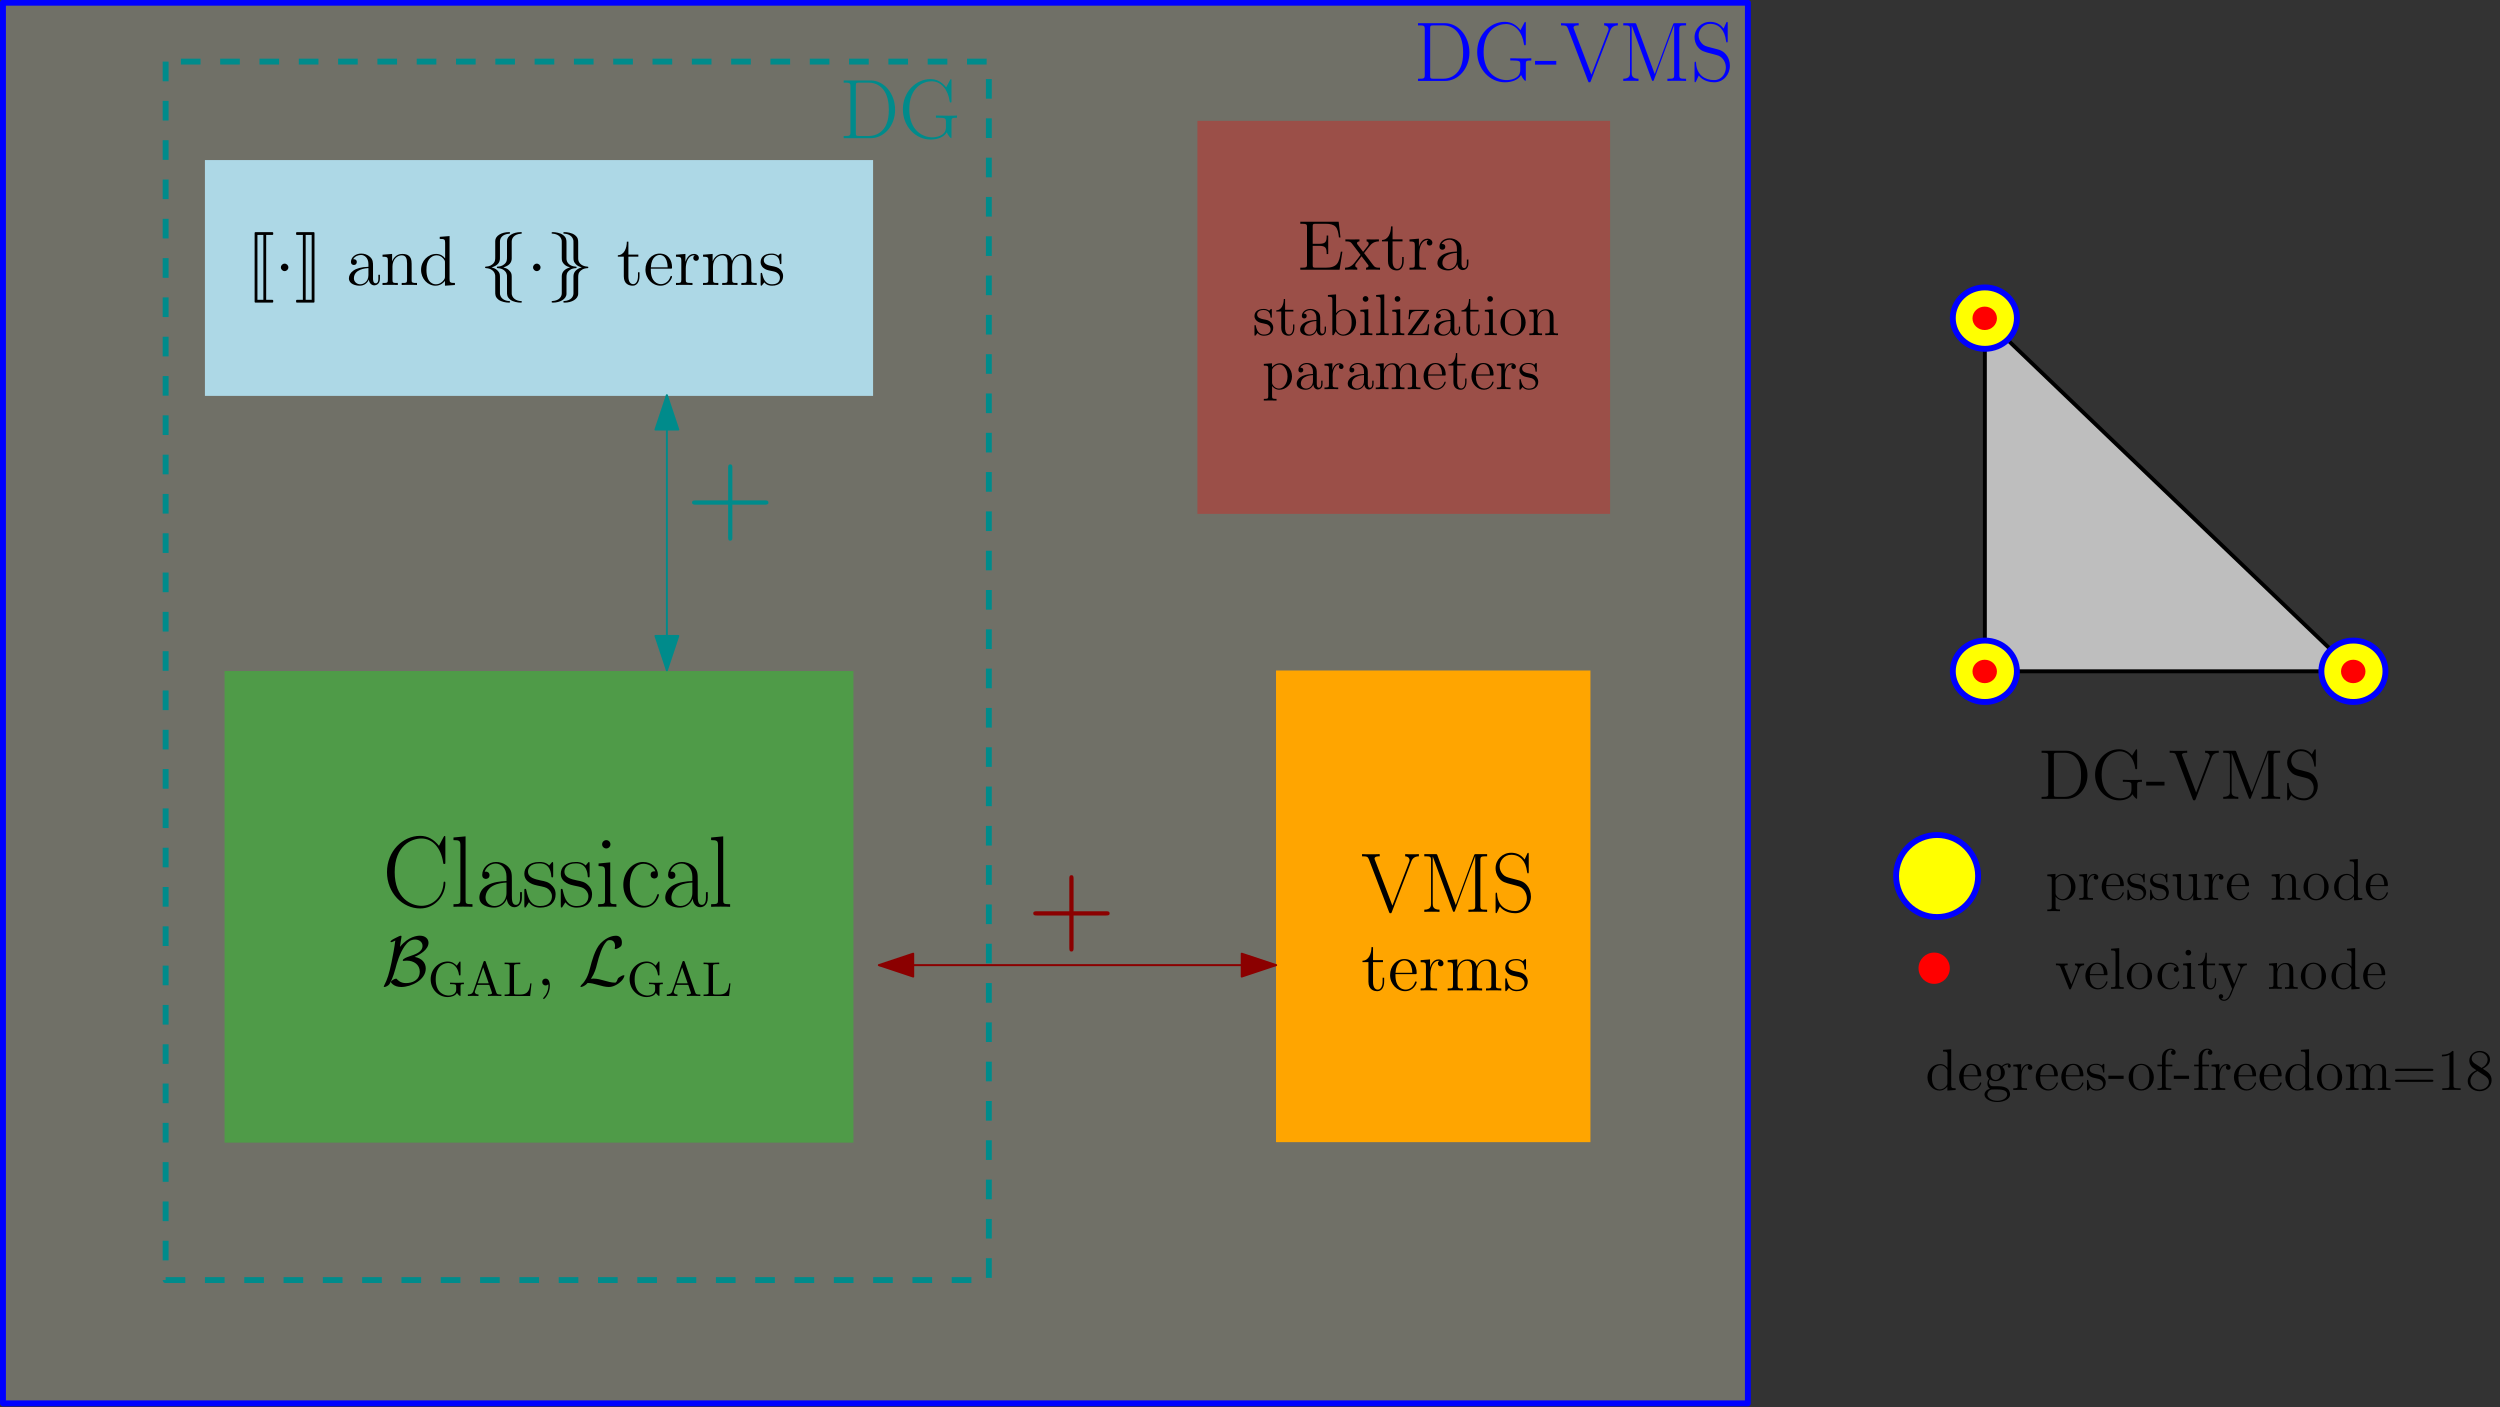 <?xml version="1.0" encoding="UTF-8"?>
<svg xmlns="http://www.w3.org/2000/svg" xmlns:xlink="http://www.w3.org/1999/xlink" width="1556pt" height="876pt" viewBox="0 0 1556 876" version="1.1">
<rect x="0" y="0" width="1556" height="876" fill="#333333" stroke="none"/>
<defs>
<g>
<symbol overflow="visible" id="glyph0-0">
<path style="stroke:none;" d=""/>
</symbol>
<symbol overflow="visible" id="glyph0-1">
<path style="stroke:none;" d="M 39.234 -42.906 C 39.234 -44.047 39.172 -44.109 38.797 -44.109 C 38.547 -44.109 38.484 -44.047 38.031 -43.281 L 35.266 -37.969 C 32.156 -41.891 28.375 -44.172 23.5 -44.172 C 12.703 -44.172 2.906 -34.625 2.906 -21.609 C 2.906 -8.469 12.703 1.016 23.562 1.016 C 33.234 1.016 39.234 -7.516 39.234 -14.781 C 39.234 -15.422 39.234 -15.672 38.672 -15.672 C 38.172 -15.672 38.172 -15.484 38.109 -14.906 C 37.594 -6.062 31.281 -0.625 24.453 -0.625 C 18.016 -0.625 7.703 -5.188 7.703 -21.609 C 7.703 -38.109 18.203 -42.531 24.328 -42.531 C 31.469 -42.531 36.656 -36.328 37.844 -27.547 C 37.969 -26.797 37.969 -26.672 38.547 -26.672 C 39.234 -26.672 39.234 -26.797 39.234 -27.922 Z M 39.234 -42.906 "/>
</symbol>
<symbol overflow="visible" id="glyph0-2">
<path style="stroke:none;" d="M 9.672 -43.859 L 2.141 -43.156 L 2.141 -41.516 C 5.875 -41.516 6.438 -41.141 6.438 -38.109 L 6.438 -4.359 C 6.438 -1.953 6.188 -1.641 2.141 -1.641 L 2.141 0 C 3.672 -0.125 6.438 -0.125 8.031 -0.125 C 9.672 -0.125 12.453 -0.125 13.969 0 L 13.969 -1.641 C 9.922 -1.641 9.672 -1.891 9.672 -4.359 Z M 9.672 -43.859 "/>
</symbol>
<symbol overflow="visible" id="glyph0-3">
<path style="stroke:none;" d="M 22.75 -16.359 C 22.75 -20.531 22.75 -22.75 20.094 -25.219 C 17.75 -27.297 15.031 -27.922 12.891 -27.922 C 7.906 -27.922 4.297 -24.016 4.297 -19.844 C 4.297 -17.5 6.188 -17.375 6.578 -17.375 C 7.391 -17.375 8.844 -17.875 8.844 -19.656 C 8.844 -21.234 7.641 -21.922 6.578 -21.922 C 6.312 -21.922 6 -21.859 5.812 -21.797 C 7.141 -25.781 10.547 -26.922 12.766 -26.922 C 15.922 -26.922 19.406 -24.141 19.406 -18.828 L 19.406 -16.047 C 15.672 -15.922 11.188 -15.422 7.641 -13.516 C 3.672 -11.312 2.531 -8.156 2.531 -5.75 C 2.531 -0.891 8.219 0.5 11.562 0.5 C 15.031 0.5 18.266 -1.453 19.656 -5.062 C 19.781 -2.281 21.547 0.25 24.328 0.25 C 25.656 0.25 29 -0.625 29 -5.625 L 29 -9.156 L 27.859 -9.156 L 27.859 -5.562 C 27.859 -1.703 26.156 -1.203 25.344 -1.203 C 22.75 -1.203 22.75 -4.484 22.75 -7.266 Z M 19.406 -8.781 C 19.406 -3.281 15.484 -0.5 12 -0.5 C 8.844 -0.5 6.375 -2.844 6.375 -5.75 C 6.375 -7.641 7.203 -11 10.875 -13.016 C 13.906 -14.719 17.375 -14.969 19.406 -15.109 Z M 19.406 -8.781 "/>
</symbol>
<symbol overflow="visible" id="glyph0-4">
<path style="stroke:none;" d="M 19.531 -26.672 C 19.531 -27.797 19.469 -27.859 19.078 -27.859 C 18.828 -27.859 18.766 -27.797 18.016 -26.859 C 17.812 -26.609 17.25 -25.969 17.062 -25.719 C 15.031 -27.859 12.188 -27.922 11.125 -27.922 C 4.109 -27.922 1.578 -24.266 1.578 -20.594 C 1.578 -14.906 8.031 -13.578 9.859 -13.203 C 13.844 -12.391 15.234 -12.125 16.562 -11 C 17.375 -10.234 18.766 -8.844 18.766 -6.578 C 18.766 -3.922 17.25 -0.5 11.438 -0.5 C 5.938 -0.5 3.984 -4.672 2.844 -10.234 C 2.656 -11.125 2.656 -11.188 2.141 -11.188 C 1.641 -11.188 1.578 -11.125 1.578 -9.859 L 1.578 -0.766 C 1.578 0.375 1.641 0.438 2.016 0.438 C 2.344 0.438 2.406 0.375 2.719 -0.125 C 3.094 -0.688 4.047 -2.219 4.422 -2.844 C 5.688 -1.141 7.906 0.5 11.438 0.5 C 17.688 0.5 21.047 -2.906 21.047 -7.828 C 21.047 -11.062 19.328 -12.766 18.516 -13.516 C 16.625 -15.484 14.406 -15.922 11.75 -16.422 C 8.281 -17.188 3.859 -18.078 3.859 -21.922 C 3.859 -23.562 4.734 -27.047 11.125 -27.047 C 17.875 -27.047 18.266 -20.719 18.391 -18.703 C 18.453 -18.391 18.766 -18.328 18.953 -18.328 C 19.531 -18.328 19.531 -18.516 19.531 -19.594 Z M 19.531 -26.672 "/>
</symbol>
<symbol overflow="visible" id="glyph0-5">
<path style="stroke:none;" d="M 9.797 -38.922 C 9.797 -40.312 8.656 -41.516 7.203 -41.516 C 5.812 -41.516 4.609 -40.375 4.609 -38.922 C 4.609 -37.531 5.75 -36.328 7.203 -36.328 C 8.594 -36.328 9.797 -37.469 9.797 -38.922 Z M 2.406 -26.984 L 2.406 -25.344 C 5.938 -25.344 6.438 -24.953 6.438 -21.922 L 6.438 -4.359 C 6.438 -1.953 6.188 -1.641 2.141 -1.641 L 2.141 0 C 3.672 -0.125 6.375 -0.125 7.969 -0.125 C 9.484 -0.125 12.062 -0.125 13.516 0 L 13.516 -1.641 C 9.797 -1.641 9.672 -2.016 9.672 -4.297 L 9.672 -27.672 Z M 2.406 -26.984 "/>
</symbol>
<symbol overflow="visible" id="glyph0-6">
<path style="stroke:none;" d="M 22.047 -22.109 C 20.859 -22.109 19.078 -22.109 19.078 -19.906 C 19.078 -18.141 20.531 -17.625 21.359 -17.625 C 21.797 -17.625 23.625 -17.812 23.625 -20.031 C 23.625 -24.516 19.328 -27.922 14.469 -27.922 C 7.766 -27.922 2.078 -21.734 2.078 -13.656 C 2.078 -5.25 8.031 0.5 14.469 0.5 C 22.312 0.5 24.266 -6.766 24.266 -7.453 C 24.266 -7.703 24.203 -7.906 23.766 -7.906 C 23.312 -7.906 23.25 -7.828 23 -7.016 C 21.359 -1.891 17.75 -0.625 15.031 -0.625 C 11 -0.625 6.125 -4.359 6.125 -13.719 C 6.125 -23.312 10.812 -26.797 14.531 -26.797 C 17 -26.797 20.656 -25.594 22.047 -22.109 Z M 22.047 -22.109 "/>
</symbol>
<symbol overflow="visible" id="glyph1-0">
<path style="stroke:none;" d=""/>
</symbol>
<symbol overflow="visible" id="glyph1-1">
<path style="stroke:none;" d="M 12.281 -29.797 C 12.375 -30.281 12.375 -30.359 12.375 -30.5 C 12.375 -30.797 12.281 -30.938 11.891 -30.938 C 11.406 -30.938 10.094 -30.281 9.219 -29.828 C 7.203 -28.828 5.531 -28 5.531 -27.203 C 5.531 -26.938 5.828 -26.938 6.016 -26.938 C 6.531 -26.938 7.672 -27.547 8.516 -27.953 C 7.984 -23.656 6.938 -18.031 6.141 -14.266 C 4.516 -6.797 3.688 -4.125 1.531 0.125 C 1.312 0.531 1.312 0.609 1.312 0.656 C 1.312 0.969 1.672 0.969 1.75 0.969 C 2.453 0.969 4.297 0.172 5 -1.047 C 5.578 -2.062 7.234 -5.266 8.562 -10.359 C 9.516 -14.125 11.188 -19.875 14.297 -24.391 C 16.328 -27.25 18.172 -28.562 20.922 -28.562 C 23.297 -28.562 25.453 -27.031 25.453 -24.703 C 25.453 -20.844 21.281 -19.438 16.719 -17.906 C 16.188 -17.719 13.156 -16.672 13.156 -15.578 C 13.156 -15.312 13.469 -15.266 13.594 -15.266 C 13.781 -15.266 14.781 -15.438 15.703 -15.438 C 20.141 -15.438 23.734 -12.812 23.734 -8.641 C 23.734 -3.203 19.078 -1.453 15.094 -1.453 C 11.719 -1.453 10.094 -3.297 9.516 -3.906 C 9.344 -4.125 9.297 -4.219 8.953 -4.219 C 7.984 -4.219 5.75 -2.859 5.75 -2.062 C 5.75 -1.938 7.453 0.969 12.203 0.969 C 18.391 0.969 27.469 -3.422 27.469 -10.484 C 27.469 -14.172 25.016 -16.938 20.531 -17.766 C 24.047 -19.266 29.172 -22.422 29.172 -26.547 C 29.172 -29.094 27.078 -30.969 23.828 -30.969 C 22.328 -30.969 16.719 -30.578 11.406 -24 Z M 12.281 -29.797 "/>
</symbol>
<symbol overflow="visible" id="glyph2-0">
<path style="stroke:none;" d=""/>
</symbol>
<symbol overflow="visible" id="glyph2-1">
<path style="stroke:none;" d="M 18.062 -1.922 C 18.469 -1.25 19.688 -0.031 20.016 -0.031 C 20.297 -0.031 20.297 -0.281 20.297 -0.734 L 20.297 -6.031 C 20.297 -7.219 20.406 -7.375 22.391 -7.375 L 22.391 -8.312 C 21.266 -8.281 19.594 -8.219 18.672 -8.219 C 17.453 -8.219 14.875 -8.219 13.766 -8.312 L 13.766 -7.375 L 14.75 -7.375 C 17.484 -7.375 17.578 -7.031 17.578 -5.906 L 17.578 -3.953 C 17.578 -0.547 13.703 -0.281 12.859 -0.281 C 10.875 -0.281 4.844 -1.344 4.844 -10.422 C 4.844 -19.531 10.844 -20.531 12.672 -20.531 C 15.938 -20.531 18.703 -17.797 19.312 -13.312 C 19.375 -12.891 19.375 -12.797 19.797 -12.797 C 20.297 -12.797 20.297 -12.891 20.297 -13.531 L 20.297 -20.75 C 20.297 -21.266 20.297 -21.484 19.953 -21.484 C 19.828 -21.484 19.719 -21.484 19.469 -21.109 L 17.953 -18.859 C 16.969 -19.828 15.328 -21.484 12.312 -21.484 C 6.641 -21.484 1.703 -16.672 1.703 -10.422 C 1.703 -4.172 6.578 0.672 12.375 0.672 C 14.594 0.672 17.031 -0.125 18.062 -1.922 Z M 18.062 -1.922 "/>
</symbol>
<symbol overflow="visible" id="glyph2-2">
<path style="stroke:none;" d="M 12.125 -21.203 C 11.969 -21.609 11.906 -21.812 11.422 -21.812 C 10.938 -21.812 10.844 -21.625 10.688 -21.203 L 4.391 -2.984 C 3.844 -1.438 2.625 -0.969 0.969 -0.938 L 0.969 0 C 1.672 -0.031 2.984 -0.094 4.078 -0.094 C 5.031 -0.094 6.609 -0.031 7.594 0 L 7.594 -0.938 C 6.062 -0.938 5.297 -1.703 5.297 -2.5 C 5.297 -2.594 5.328 -2.891 5.359 -2.953 L 6.766 -6.953 L 14.297 -6.953 L 15.906 -2.281 C 15.938 -2.156 16 -1.984 16 -1.859 C 16 -0.938 14.297 -0.938 13.469 -0.938 L 13.469 0 C 14.562 -0.094 16.703 -0.094 17.859 -0.094 C 19.172 -0.094 20.562 -0.062 21.844 0 L 21.844 -0.938 L 21.297 -0.938 C 19.469 -0.938 19.047 -1.156 18.703 -2.156 Z M 10.516 -17.797 L 13.953 -7.891 L 7.094 -7.891 Z M 10.516 -17.797 "/>
</symbol>
<symbol overflow="visible" id="glyph2-3">
<path style="stroke:none;" d="M 17.734 -7.859 L 16.969 -7.859 C 16.641 -4.75 16.203 -0.938 10.844 -0.938 L 8.344 -0.938 C 6.922 -0.938 6.859 -1.156 6.859 -2.156 L 6.859 -18.406 C 6.859 -19.438 6.859 -19.859 9.75 -19.859 L 10.75 -19.859 L 10.75 -20.812 C 9.656 -20.719 6.891 -20.719 5.641 -20.719 C 4.453 -20.719 2.078 -20.719 1 -20.812 L 1 -19.859 L 1.734 -19.859 C 4.078 -19.859 4.141 -19.531 4.141 -18.438 L 4.141 -2.375 C 4.141 -1.281 4.078 -0.938 1.734 -0.938 L 1 -0.938 L 1 0 L 16.875 0 Z M 17.734 -7.859 "/>
</symbol>
<symbol overflow="visible" id="glyph3-0">
<path style="stroke:none;" d=""/>
</symbol>
<symbol overflow="visible" id="glyph3-1">
<path style="stroke:none;" d="M 8.562 0.172 C 8.562 -2.547 7.641 -4.25 5.922 -4.25 C 4.656 -4.25 3.812 -3.297 3.812 -2.156 C 3.812 -0.969 4.656 0 5.969 0 C 6.625 0 7.109 -0.312 7.375 -0.531 C 7.5 -0.656 7.547 -0.656 7.594 -0.656 C 7.672 -0.656 7.672 -0.047 7.672 0.172 C 7.672 2.984 6.531 5.609 4.609 7.641 C 4.438 7.766 4.391 7.859 4.391 8.031 C 4.391 8.25 4.609 8.469 4.828 8.469 C 5.219 8.469 8.562 5.219 8.562 0.172 Z M 8.562 0.172 "/>
</symbol>
<symbol overflow="visible" id="glyph4-0">
<path style="stroke:none;" d=""/>
</symbol>
<symbol overflow="visible" id="glyph4-1">
<path style="stroke:none;" d="M 7.891 -4.078 C 10.266 -7.766 11.016 -10.578 11.578 -12.906 C 13.125 -18.953 14.781 -24.219 17.5 -27.25 C 18.031 -27.812 18.391 -28.219 19.781 -28.219 C 22.812 -28.219 22.906 -25.188 22.906 -24.562 C 22.906 -23.781 22.688 -23.172 22.688 -22.953 C 22.688 -22.641 22.953 -22.641 22.984 -22.641 C 23.688 -22.641 24.875 -23.125 25.969 -23.906 C 26.766 -24.531 27.156 -24.969 27.156 -26.766 C 27.156 -29.141 25.938 -30.938 23.469 -30.938 C 22.062 -30.938 18.203 -30.578 13.906 -26.234 C 10.391 -22.641 8.344 -14.734 7.5 -11.453 C 6.719 -8.422 6.359 -7.062 5.047 -4.438 C 4.734 -3.906 3.594 -1.969 2.984 -1.406 C 1.797 -0.312 1.359 0.484 1.359 0.703 C 1.359 0.797 1.453 0.969 1.75 0.969 C 1.938 0.969 2.859 0.797 4 0.047 C 4.734 -0.391 4.828 -0.484 5.828 -1.531 C 8.031 -1.484 9.562 -1.094 12.328 -0.312 C 14.562 0.312 16.797 0.969 19.047 0.969 C 22.594 0.969 26.188 -1.719 27.594 -3.641 C 28.469 -4.828 28.734 -5.922 28.734 -6.062 C 28.734 -6.359 28.469 -6.359 28.438 -6.359 C 27.734 -6.359 26.672 -5.875 25.938 -5.359 C 24.75 -4.609 24.656 -4.344 24.391 -3.594 C 24.172 -2.891 23.906 -2.547 23.734 -2.281 C 23.391 -1.75 23.344 -1.75 22.688 -1.75 C 20.578 -1.75 18.391 -2.406 15.484 -3.203 C 14.266 -3.547 11.844 -4.25 9.656 -4.25 C 9.078 -4.25 8.469 -4.219 7.891 -4.078 Z M 7.891 -4.078 "/>
</symbol>
<symbol overflow="visible" id="glyph5-0">
<path style="stroke:none;" d=""/>
</symbol>
<symbol overflow="visible" id="glyph5-1">
<path style="stroke:none;" d="M 18.062 -1.922 C 18.469 -1.25 19.688 -0.031 20.016 -0.031 C 20.297 -0.031 20.297 -0.281 20.297 -0.734 L 20.297 -6.031 C 20.297 -7.219 20.406 -7.375 22.391 -7.375 L 22.391 -8.312 C 21.266 -8.281 19.594 -8.219 18.672 -8.219 C 17.453 -8.219 14.875 -8.219 13.766 -8.312 L 13.766 -7.375 L 14.75 -7.375 C 17.484 -7.375 17.578 -7.031 17.578 -5.906 L 17.578 -3.953 C 17.578 -0.547 13.703 -0.281 12.859 -0.281 C 10.875 -0.281 4.844 -1.344 4.844 -10.422 C 4.844 -19.531 10.844 -20.531 12.672 -20.531 C 15.938 -20.531 18.703 -17.797 19.312 -13.312 C 19.375 -12.891 19.375 -12.797 19.797 -12.797 C 20.297 -12.797 20.297 -12.891 20.297 -13.531 L 20.297 -20.75 C 20.297 -21.266 20.297 -21.484 19.953 -21.484 C 19.828 -21.484 19.719 -21.484 19.469 -21.109 L 17.953 -18.859 C 16.969 -19.828 15.328 -21.484 12.312 -21.484 C 6.641 -21.484 1.703 -16.672 1.703 -10.422 C 1.703 -4.172 6.578 0.672 12.375 0.672 C 14.594 0.672 17.031 -0.125 18.062 -1.922 Z M 18.062 -1.922 "/>
</symbol>
<symbol overflow="visible" id="glyph5-2">
<path style="stroke:none;" d="M 12.125 -21.203 C 11.969 -21.609 11.906 -21.812 11.422 -21.812 C 10.938 -21.812 10.844 -21.625 10.688 -21.203 L 4.391 -2.984 C 3.844 -1.438 2.625 -0.969 0.969 -0.938 L 0.969 0 C 1.672 -0.031 2.984 -0.094 4.078 -0.094 C 5.031 -0.094 6.609 -0.031 7.594 0 L 7.594 -0.938 C 6.062 -0.938 5.297 -1.703 5.297 -2.5 C 5.297 -2.594 5.328 -2.891 5.359 -2.953 L 6.766 -6.953 L 14.297 -6.953 L 15.906 -2.281 C 15.938 -2.156 16 -1.984 16 -1.859 C 16 -0.938 14.297 -0.938 13.469 -0.938 L 13.469 0 C 14.562 -0.094 16.703 -0.094 17.859 -0.094 C 19.172 -0.094 20.562 -0.062 21.844 0 L 21.844 -0.938 L 21.297 -0.938 C 19.469 -0.938 19.047 -1.156 18.703 -2.156 Z M 10.516 -17.797 L 13.953 -7.891 L 7.094 -7.891 Z M 10.516 -17.797 "/>
</symbol>
<symbol overflow="visible" id="glyph5-3">
<path style="stroke:none;" d="M 17.734 -7.859 L 16.969 -7.859 C 16.641 -4.75 16.203 -0.938 10.844 -0.938 L 8.344 -0.938 C 6.922 -0.938 6.859 -1.156 6.859 -2.156 L 6.859 -18.406 C 6.859 -19.438 6.859 -19.859 9.75 -19.859 L 10.75 -19.859 L 10.75 -20.812 C 9.656 -20.719 6.891 -20.719 5.641 -20.719 C 4.453 -20.719 2.078 -20.719 1 -20.812 L 1 -19.859 L 1.734 -19.859 C 4.078 -19.859 4.141 -19.531 4.141 -18.438 L 4.141 -2.375 C 4.141 -1.281 4.078 -0.938 1.734 -0.938 L 1 -0.938 L 1 0 L 16.875 0 Z M 17.734 -7.859 "/>
</symbol>
<symbol overflow="visible" id="glyph6-0">
<path style="stroke:none;" d=""/>
</symbol>
<symbol overflow="visible" id="glyph6-1">
<path style="stroke:none;" d="M 31.062 -31.109 C 31.531 -32.266 32.375 -34.531 35.906 -34.578 L 35.906 -35.953 C 34.688 -35.844 33.328 -35.844 32 -35.844 C 30.734 -35.844 28.578 -35.844 27.375 -35.953 L 27.375 -34.578 C 30 -34.422 30.109 -32.578 30.109 -32.266 C 30.109 -31.688 29.953 -31.328 29.797 -30.906 L 19.422 -3.891 L 8.578 -32.266 C 8.422 -32.641 8.312 -32.906 8.312 -33.156 C 8.312 -34.578 10.422 -34.578 11.531 -34.578 L 11.531 -35.953 C 9.844 -35.844 7.375 -35.844 5.625 -35.844 C 4.266 -35.844 1.797 -35.844 0.531 -35.953 L 0.531 -34.578 C 3.578 -34.578 4.156 -34.375 4.797 -32.688 L 17.312 0 C 17.578 0.734 17.641 0.844 18.219 0.844 C 18.797 0.844 18.844 0.734 19.109 0 Z M 31.062 -31.109 "/>
</symbol>
<symbol overflow="visible" id="glyph6-2">
<path style="stroke:none;" d="M 11 -35.109 C 10.688 -35.906 10.641 -35.953 9.531 -35.953 L 2.797 -35.953 L 2.797 -34.578 C 6.422 -34.578 7 -34.578 7 -32.219 L 7 -5.156 C 7 -3.844 7 -1.375 2.797 -1.375 L 2.797 0 C 4 -0.109 6.219 -0.109 7.531 -0.109 C 8.844 -0.109 11.047 -0.109 12.266 0 L 12.266 -1.375 C 8.047 -1.375 8.047 -3.844 8.047 -5.156 L 8.047 -34.375 L 8.109 -34.375 L 20.484 -0.844 C 20.688 -0.312 20.797 0 21.219 0 C 21.641 0 21.734 -0.312 21.953 -0.844 L 34.422 -34.641 L 34.484 -34.641 L 34.484 -3.734 C 34.484 -1.375 33.906 -1.375 30.266 -1.375 L 30.266 0 C 31.688 -0.109 34.531 -0.109 36.062 -0.109 C 37.578 -0.109 40.484 -0.109 41.906 0 L 41.906 -1.375 C 38.266 -1.375 37.688 -1.375 37.688 -3.734 L 37.688 -32.219 C 37.688 -34.578 38.266 -34.578 41.906 -34.578 L 41.906 -35.953 L 35.219 -35.953 C 34.109 -35.953 34.062 -35.906 33.75 -35.109 L 22.375 -4.266 Z M 11 -35.109 "/>
</symbol>
<symbol overflow="visible" id="glyph6-3">
<path style="stroke:none;" d="M 23.062 -35.75 C 23.062 -36.688 23 -36.75 22.688 -36.75 C 22.375 -36.75 22.266 -36.531 22.062 -36.062 L 20.484 -32.578 C 18.484 -35.484 15.422 -36.797 12.109 -36.797 C 6.734 -36.797 2.422 -32.531 2.422 -27.156 C 2.422 -25.531 2.797 -23.219 4.578 -21 C 6.531 -18.578 8.375 -18.156 12.578 -17.062 C 14.156 -16.641 16.797 -15.953 17.312 -15.734 C 20.312 -14.469 21.906 -11.312 21.906 -8.375 C 21.906 -4.578 19.219 -0.531 14.641 -0.531 C 9 -0.531 3.734 -3.688 3.375 -11.047 C 3.312 -11.891 3.266 -11.953 2.891 -11.953 C 2.469 -11.953 2.422 -11.891 2.422 -10.844 L 2.422 -0.203 C 2.422 0.734 2.469 0.797 2.797 0.797 C 3.156 0.797 3.266 0.531 4 -1.109 C 4.047 -1.266 4.047 -1.375 5.047 -3.375 C 7.688 0.109 12.109 0.844 14.641 0.844 C 20.375 0.844 24.422 -3.953 24.422 -9.531 C 24.422 -12.266 23.422 -14.375 22.844 -15.312 C 20.641 -18.688 18.266 -19.312 15.734 -19.953 C 15.375 -20.109 15.266 -20.109 12.312 -20.844 C 9.469 -21.578 8.266 -21.953 6.953 -23.375 C 5.469 -25 4.953 -26.688 4.953 -28.375 C 4.953 -31.797 7.688 -35.531 12.156 -35.531 C 17.734 -35.531 21.219 -31.578 22 -25 C 22.156 -24.062 22.219 -24 22.578 -24 C 23.062 -24 23.062 -24.156 23.062 -25.062 Z M 23.062 -35.75 "/>
</symbol>
<symbol overflow="visible" id="glyph6-4">
<path style="stroke:none;" d="M 2.734 -35.953 L 2.734 -34.578 C 6.375 -34.578 6.953 -34.578 6.953 -32.219 L 6.953 -3.734 C 6.953 -1.375 6.375 -1.375 2.734 -1.375 L 2.734 0 L 19.484 0 C 27.953 0 34.75 -7.797 34.75 -17.688 C 34.75 -27.641 28.062 -35.953 19.484 -35.953 Z M 12.531 -1.375 C 10.422 -1.375 10.312 -1.625 10.312 -3.422 L 10.312 -32.531 C 10.312 -34.328 10.422 -34.578 12.531 -34.578 L 18.422 -34.578 C 22.797 -34.578 30.844 -32 30.844 -17.688 C 30.844 -10.266 28.688 -7.266 27.688 -5.844 C 26.422 -4.219 23.422 -1.375 18.422 -1.375 Z M 12.531 -1.375 "/>
</symbol>
<symbol overflow="visible" id="glyph6-5">
<path style="stroke:none;" d="M 32.688 -10.469 C 32.688 -12.469 32.844 -12.734 36.109 -12.734 L 36.109 -14.109 C 34.844 -14 32 -14 30.578 -14 C 29.109 -14 25 -14.062 23 -14.109 L 23 -12.734 L 24.578 -12.734 C 29.109 -12.734 29.219 -12.156 29.219 -10.266 L 29.219 -6.797 C 29.219 -1 22.375 -0.531 20.734 -0.531 C 15.312 -0.531 6.422 -4.266 6.422 -18 C 6.422 -31.75 15.156 -35.422 20.266 -35.422 C 26.219 -35.422 30.531 -30.266 31.531 -22.953 C 31.641 -22.312 31.641 -22.219 32.109 -22.219 C 32.688 -22.219 32.688 -22.312 32.688 -23.266 L 32.688 -35.75 C 32.688 -36.688 32.641 -36.75 32.328 -36.75 C 32.109 -36.75 32.062 -36.688 31.688 -36.062 L 29.375 -31.641 C 26.797 -34.906 23.641 -36.797 19.578 -36.797 C 10.578 -36.797 2.422 -28.844 2.422 -18 C 2.422 -7.219 10.422 0.844 19.688 0.844 C 23.953 0.844 28.109 -0.688 29.734 -3.688 C 30.641 -1.531 32.109 -0.047 32.375 -0.047 C 32.641 -0.047 32.688 -0.109 32.688 -1.047 Z M 32.688 -10.469 "/>
</symbol>
<symbol overflow="visible" id="glyph6-6">
<path style="stroke:none;" d="M 13.422 -10.156 L 13.422 -12.469 L 0.203 -12.469 L 0.203 -10.156 Z M 13.422 -10.156 "/>
</symbol>
<symbol overflow="visible" id="glyph7-0">
<path style="stroke:none;" d=""/>
</symbol>
<symbol overflow="visible" id="glyph7-1">
<path style="stroke:none;" d="M 7.375 -17.641 L 13.562 -17.641 L 13.562 -18.906 L 7.375 -18.906 L 7.375 -26.984 L 6.406 -26.984 C 6.359 -22.859 4.781 -18.641 0.797 -18.516 L 0.797 -17.641 L 4.516 -17.641 L 4.516 -5.438 C 4.516 -0.578 7.766 0.438 10.094 0.438 C 12.859 0.438 14.297 -2.281 14.297 -5.438 L 14.297 -7.938 L 13.344 -7.938 L 13.344 -5.531 C 13.344 -2.375 12.062 -0.531 10.359 -0.531 C 7.375 -0.531 7.375 -4.609 7.375 -5.359 Z M 7.375 -17.641 "/>
</symbol>
<symbol overflow="visible" id="glyph7-2">
<path style="stroke:none;" d="M 16.797 -10.172 C 17.766 -10.172 17.859 -10.172 17.859 -11.016 C 17.859 -15.438 15.484 -19.562 10.172 -19.562 C 5.172 -19.562 1.312 -15.047 1.312 -9.609 C 1.312 -3.812 5.797 0.438 10.656 0.438 C 15.875 0.438 17.859 -4.297 17.859 -5.219 C 17.859 -5.484 17.641 -5.656 17.375 -5.656 C 17.031 -5.656 16.938 -5.438 16.844 -5.219 C 15.703 -1.531 12.766 -0.531 10.922 -0.531 C 9.078 -0.531 4.656 -1.75 4.656 -9.344 L 4.656 -10.172 Z M 4.688 -11.016 C 5.047 -17.906 8.906 -18.688 10.141 -18.688 C 14.828 -18.688 15.094 -12.5 15.141 -11.016 Z M 4.688 -11.016 "/>
</symbol>
<symbol overflow="visible" id="glyph7-3">
<path style="stroke:none;" d="M 7.328 -10.219 C 7.328 -14.484 9.078 -18.469 12.453 -18.469 C 12.812 -18.469 12.906 -18.469 13.078 -18.422 C 12.719 -18.25 12.016 -17.984 12.016 -16.797 C 12.016 -15.531 13.031 -15.047 13.734 -15.047 C 14.609 -15.047 15.484 -15.625 15.484 -16.797 C 15.484 -18.125 14.297 -19.344 12.422 -19.344 C 8.688 -19.344 7.422 -15.312 7.156 -14.484 L 7.109 -14.484 L 7.109 -19.344 L 1.234 -18.859 L 1.234 -17.594 C 4.219 -17.594 4.562 -17.281 4.562 -15.141 L 4.562 -3.25 C 4.562 -1.266 4.078 -1.266 1.234 -1.266 L 1.234 0 C 2.453 -0.094 4.875 -0.094 6.188 -0.094 C 7.375 -0.094 10.484 -0.094 11.5 0 L 11.5 -1.266 L 10.625 -1.266 C 7.422 -1.266 7.328 -1.75 7.328 -3.328 Z M 7.328 -10.219 "/>
</symbol>
<symbol overflow="visible" id="glyph7-4">
<path style="stroke:none;" d="M 31.453 -10.656 C 31.453 -14.734 31.453 -15.969 30.453 -17.375 C 29.172 -19.078 27.109 -19.344 25.625 -19.344 C 21.984 -19.344 20.141 -16.719 19.438 -15 C 18.828 -18.391 16.453 -19.344 13.688 -19.344 C 9.438 -19.344 7.766 -15.703 7.422 -14.828 L 7.375 -14.828 L 7.375 -19.344 L 1.406 -18.859 L 1.406 -17.594 C 4.391 -17.594 4.734 -17.281 4.734 -15.141 L 4.734 -3.25 C 4.734 -1.266 4.25 -1.266 1.406 -1.266 L 1.406 0 C 2.547 -0.094 4.906 -0.094 6.141 -0.094 C 7.422 -0.094 9.781 -0.094 10.922 0 L 10.922 -1.266 C 8.109 -1.266 7.594 -1.266 7.594 -3.25 L 7.594 -11.406 C 7.594 -16.016 10.625 -18.469 13.344 -18.469 C 16.062 -18.469 16.672 -16.234 16.672 -13.562 L 16.672 -3.25 C 16.672 -1.266 16.188 -1.266 13.344 -1.266 L 13.344 0 C 14.484 -0.094 16.844 -0.094 18.078 -0.094 C 19.344 -0.094 21.719 -0.094 22.859 0 L 22.859 -1.266 C 20.047 -1.266 19.531 -1.266 19.531 -3.25 L 19.531 -11.406 C 19.531 -16.016 22.547 -18.469 25.266 -18.469 C 28 -18.469 28.609 -16.234 28.609 -13.562 L 28.609 -3.25 C 28.609 -1.266 28.125 -1.266 25.266 -1.266 L 25.266 0 C 26.406 -0.094 28.781 -0.094 30.016 -0.094 C 31.281 -0.094 33.656 -0.094 34.797 0 L 34.797 -1.266 C 32.594 -1.266 31.5 -1.266 31.453 -2.594 Z M 31.453 -10.656 "/>
</symbol>
<symbol overflow="visible" id="glyph7-5">
<path style="stroke:none;" d="M 14.391 -18.562 C 14.391 -19.344 14.391 -19.562 13.953 -19.562 C 13.594 -19.562 12.766 -18.609 12.453 -18.203 C 11.094 -19.312 9.734 -19.562 8.344 -19.562 C 3.031 -19.562 1.453 -16.672 1.453 -14.266 C 1.453 -13.781 1.453 -12.234 3.109 -10.703 C 4.516 -9.484 6.016 -9.172 8.031 -8.781 C 10.438 -8.297 11.016 -8.156 12.109 -7.281 C 12.906 -6.625 13.469 -5.656 13.469 -4.438 C 13.469 -2.547 12.375 -0.438 8.516 -0.438 C 5.609 -0.438 3.516 -2.109 2.547 -6.5 C 2.375 -7.281 2.375 -7.328 2.328 -7.375 C 2.234 -7.547 2.062 -7.547 1.938 -7.547 C 1.453 -7.547 1.453 -7.328 1.453 -6.531 L 1.453 -0.578 C 1.453 0.219 1.453 0.438 1.891 0.438 C 2.109 0.438 2.156 0.391 2.891 -0.531 C 3.109 -0.828 3.109 -0.922 3.766 -1.625 C 5.438 0.438 7.812 0.438 8.562 0.438 C 13.156 0.438 15.438 -2.109 15.438 -5.578 C 15.438 -7.938 14 -9.344 13.594 -9.734 C 12.016 -11.094 10.844 -11.359 7.938 -11.891 C 6.625 -12.156 3.422 -12.766 3.422 -15.406 C 3.422 -16.766 4.344 -18.781 8.297 -18.781 C 13.078 -18.781 13.344 -14.703 13.422 -13.344 C 13.469 -12.984 13.781 -12.984 13.906 -12.984 C 14.391 -12.984 14.391 -13.203 14.391 -14 Z M 14.391 -18.562 "/>
</symbol>
<symbol overflow="visible" id="glyph8-0">
<path style="stroke:none;" d=""/>
</symbol>
<symbol overflow="visible" id="glyph8-1">
<path style="stroke:none;" d="M 28.578 -17.578 L 48.656 -17.578 C 49.719 -17.578 51.016 -17.578 51.016 -18.875 C 51.016 -20.234 49.797 -20.234 48.656 -20.234 L 28.578 -20.234 L 28.578 -40.328 C 28.578 -41.391 28.578 -42.672 27.281 -42.672 C 25.922 -42.672 25.922 -41.453 25.922 -40.328 L 25.922 -20.234 L 5.844 -20.234 C 4.781 -20.234 3.484 -20.234 3.484 -18.953 C 3.484 -17.578 4.703 -17.578 5.844 -17.578 L 25.922 -17.578 L 25.922 2.5 C 25.922 3.562 25.922 4.844 27.219 4.844 C 28.578 4.844 28.578 3.641 28.578 2.5 Z M 28.578 -17.578 "/>
</symbol>
<symbol overflow="visible" id="glyph9-0">
<path style="stroke:none;" d=""/>
</symbol>
<symbol overflow="visible" id="glyph9-1">
<path style="stroke:none;" d="M 5.094 10.484 C 5.094 10.75 5.312 10.969 5.578 10.969 L 16.141 10.969 C 16.453 10.969 16.672 10.75 16.672 10.484 L 16.672 9.703 C 16.672 9.438 16.453 9.219 16.141 9.219 L 12.281 9.219 L 12.281 -31.156 L 16.141 -31.156 C 16.453 -31.156 16.672 -31.375 16.672 -31.641 L 16.672 -32.422 C 16.672 -32.688 16.453 -32.906 16.141 -32.906 L 5.578 -32.906 C 5.312 -32.906 5.094 -32.688 5.094 -32.422 Z M 10.531 -31.156 L 10.531 9.219 L 6.844 9.219 L 6.844 -31.156 Z M 10.531 -31.156 "/>
</symbol>
<symbol overflow="visible" id="glyph10-0">
<path style="stroke:none;" d=""/>
</symbol>
<symbol overflow="visible" id="glyph10-1">
<path style="stroke:none;" d="M 8.422 -10.969 C 8.422 -12.234 7.375 -13.297 6.094 -13.297 C 4.828 -13.297 3.766 -12.234 3.766 -10.969 C 3.766 -9.703 4.828 -8.641 6.094 -8.641 C 7.375 -8.641 8.422 -9.703 8.422 -10.969 Z M 8.422 -10.969 "/>
</symbol>
<symbol overflow="visible" id="glyph11-0">
<path style="stroke:none;" d=""/>
</symbol>
<symbol overflow="visible" id="glyph11-1">
<path style="stroke:none;" d="M 7.016 9.219 L 7.016 -31.156 L 10.75 -31.156 L 10.75 9.219 Z M 12.5 10.484 L 12.5 -32.422 C 12.5 -32.688 12.281 -32.906 12.016 -32.906 L 1.531 -32.906 C 1.266 -32.906 1.047 -32.688 1.047 -32.422 L 1.047 -31.641 C 1.047 -31.375 1.266 -31.156 1.531 -31.156 L 5.266 -31.156 L 5.266 9.219 L 1.531 9.219 C 1.266 9.219 1.047 9.438 1.047 9.703 L 1.047 10.484 C 1.047 10.75 1.266 10.969 1.531 10.969 L 12.016 10.969 C 12.281 10.969 12.5 10.75 12.5 10.484 Z M 12.5 10.484 "/>
</symbol>
<symbol overflow="visible" id="glyph12-0">
<path style="stroke:none;" d=""/>
</symbol>
<symbol overflow="visible" id="glyph12-1">
<path style="stroke:none;" d="M 16.938 -11.719 C 16.938 -14.078 16.938 -15.844 15 -17.547 C 13.469 -18.953 11.5 -19.562 9.562 -19.562 C 5.969 -19.562 3.203 -17.203 3.203 -14.344 C 3.203 -13.078 4.031 -12.453 5.047 -12.453 C 6.094 -12.453 6.844 -13.203 6.844 -14.266 C 6.844 -16.062 5.266 -16.062 4.609 -16.062 C 5.609 -17.906 7.719 -18.688 9.484 -18.688 C 11.5 -18.688 14.078 -17.031 14.078 -13.078 L 14.078 -11.312 C 5.266 -11.188 1.938 -7.5 1.938 -4.125 C 1.938 -0.656 5.969 0.438 8.641 0.438 C 11.547 0.438 13.516 -1.312 14.344 -3.422 C 14.516 -1.359 15.875 0.219 17.766 0.219 C 18.688 0.219 21.234 -0.391 21.234 -3.906 L 21.234 -6.359 L 20.266 -6.359 L 20.266 -3.906 C 20.266 -1.406 19.219 -1.047 18.609 -1.047 C 16.938 -1.047 16.938 -3.375 16.938 -4.031 Z M 14.078 -6.188 C 14.078 -1.891 10.875 -0.438 9 -0.438 C 6.844 -0.438 5.047 -2.016 5.047 -4.125 C 5.047 -9.922 12.5 -10.438 14.078 -10.531 Z M 14.078 -6.188 "/>
</symbol>
<symbol overflow="visible" id="glyph12-2">
<path style="stroke:none;" d="M 19.531 -10.656 C 19.531 -14.734 19.531 -15.969 18.516 -17.375 C 17.25 -19.078 15.188 -19.344 13.688 -19.344 C 9.438 -19.344 7.766 -15.703 7.422 -14.828 L 7.375 -14.828 L 7.375 -19.344 L 1.406 -18.859 L 1.406 -17.594 C 4.391 -17.594 4.734 -17.281 4.734 -15.141 L 4.734 -3.25 C 4.734 -1.266 4.25 -1.266 1.406 -1.266 L 1.406 0 C 2.547 -0.094 4.906 -0.094 6.141 -0.094 C 7.422 -0.094 9.781 -0.094 10.922 0 L 10.922 -1.266 C 8.109 -1.266 7.594 -1.266 7.594 -3.25 L 7.594 -11.406 C 7.594 -16.016 10.625 -18.469 13.344 -18.469 C 16.062 -18.469 16.672 -16.234 16.672 -13.562 L 16.672 -3.25 C 16.672 -1.266 16.188 -1.266 13.344 -1.266 L 13.344 0 C 14.484 -0.094 16.844 -0.094 18.078 -0.094 C 19.344 -0.094 21.719 -0.094 22.859 0 L 22.859 -1.266 C 20.672 -1.266 19.562 -1.266 19.531 -2.594 Z M 19.531 -10.656 "/>
</symbol>
<symbol overflow="visible" id="glyph12-3">
<path style="stroke:none;" d="M 13.156 -29.969 L 13.156 -28.688 C 16.141 -28.688 16.5 -28.391 16.5 -26.234 L 16.5 -16.547 C 15.578 -17.812 13.688 -19.344 11.016 -19.344 C 5.922 -19.344 1.531 -15.047 1.531 -9.438 C 1.531 -3.859 5.703 0.438 10.531 0.438 C 13.859 0.438 15.797 -1.75 16.406 -2.594 L 16.406 0.438 L 22.594 0 L 22.594 -1.266 C 19.609 -1.266 19.266 -1.578 19.266 -3.734 L 19.266 -30.453 Z M 16.406 -5.141 C 16.406 -4.344 16.406 -4.219 15.797 -3.25 C 14.734 -1.719 12.938 -0.438 10.75 -0.438 C 9.609 -0.438 4.875 -0.875 4.875 -9.391 C 4.875 -12.547 5.391 -14.297 6.359 -15.75 C 7.234 -17.109 9 -18.469 11.188 -18.469 C 13.906 -18.469 15.438 -16.5 15.875 -15.797 C 16.406 -15.047 16.406 -14.969 16.406 -14.172 Z M 16.406 -5.141 "/>
</symbol>
<symbol overflow="visible" id="glyph13-0">
<path style="stroke:none;" d=""/>
</symbol>
<symbol overflow="visible" id="glyph13-1">
<path style="stroke:none;" d="M 12.422 -27.078 C 12.422 -28.828 13.562 -31.641 18.344 -31.938 C 18.562 -31.984 18.734 -32.156 18.734 -32.422 C 18.734 -32.906 18.391 -32.906 17.906 -32.906 C 13.516 -32.906 9.516 -30.672 9.484 -27.422 L 9.484 -17.422 C 9.484 -15.703 9.484 -14.297 7.719 -12.859 C 6.188 -11.578 4.516 -11.5 3.547 -11.453 C 3.328 -11.406 3.156 -11.234 3.156 -10.969 C 3.156 -10.531 3.422 -10.531 3.859 -10.484 C 6.75 -10.312 8.859 -8.734 9.344 -6.578 C 9.484 -6.094 9.484 -6.016 9.484 -4.438 L 9.484 4.25 C 9.484 6.094 9.484 7.5 11.578 9.172 C 13.297 10.484 16.188 10.969 17.906 10.969 C 18.391 10.969 18.734 10.969 18.734 10.484 C 18.734 10.047 18.469 10.047 18.031 10 C 15.266 9.828 13.125 8.422 12.547 6.188 C 12.422 5.797 12.422 5.703 12.422 4.125 L 12.422 -5.094 C 12.422 -7.109 12.062 -7.859 10.656 -9.25 C 9.734 -10.172 8.469 -10.625 7.234 -10.969 C 10.844 -11.984 12.422 -14 12.422 -16.547 Z M 12.422 -27.078 "/>
</symbol>
<symbol overflow="visible" id="glyph13-2">
<path style="stroke:none;" d="M 8.422 -10.969 C 8.422 -12.234 7.375 -13.297 6.094 -13.297 C 4.828 -13.297 3.766 -12.234 3.766 -10.969 C 3.766 -9.703 4.828 -8.641 6.094 -8.641 C 7.375 -8.641 8.422 -9.703 8.422 -10.969 Z M 8.422 -10.969 "/>
</symbol>
<symbol overflow="visible" id="glyph13-3">
<path style="stroke:none;" d="M 9.484 5.141 C 9.484 6.891 8.344 9.703 3.547 10 C 3.328 10.047 3.156 10.219 3.156 10.484 C 3.156 10.969 3.641 10.969 4.031 10.969 C 8.297 10.969 12.375 8.812 12.422 5.484 L 12.422 -4.516 C 12.422 -6.234 12.422 -7.641 14.172 -9.078 C 15.703 -10.359 17.375 -10.438 18.344 -10.484 C 18.562 -10.531 18.734 -10.703 18.734 -10.969 C 18.734 -11.406 18.469 -11.406 18.031 -11.453 C 15.141 -11.625 13.031 -13.203 12.547 -15.359 C 12.422 -15.844 12.422 -15.922 12.422 -17.5 L 12.422 -26.188 C 12.422 -28.031 12.422 -29.438 10.312 -31.109 C 8.562 -32.469 5.531 -32.906 4.031 -32.906 C 3.641 -32.906 3.156 -32.906 3.156 -32.422 C 3.156 -31.984 3.422 -31.984 3.859 -31.938 C 6.625 -31.766 8.781 -30.359 9.344 -28.125 C 9.484 -27.734 9.484 -27.641 9.484 -26.062 L 9.484 -16.844 C 9.484 -14.828 9.828 -14.078 11.234 -12.688 C 12.156 -11.766 13.422 -11.312 14.656 -10.969 C 11.062 -9.953 9.484 -7.938 9.484 -5.391 Z M 9.484 5.141 "/>
</symbol>
<symbol overflow="visible" id="glyph14-0">
<path style="stroke:none;" d=""/>
</symbol>
<symbol overflow="visible" id="glyph14-1">
<path style="stroke:none;" d="M 7.375 -17.641 L 13.562 -17.641 L 13.562 -18.906 L 7.375 -18.906 L 7.375 -26.984 L 6.406 -26.984 C 6.359 -22.859 4.781 -18.641 0.797 -18.516 L 0.797 -17.641 L 4.516 -17.641 L 4.516 -5.438 C 4.516 -0.578 7.766 0.438 10.094 0.438 C 12.859 0.438 14.297 -2.281 14.297 -5.438 L 14.297 -7.938 L 13.344 -7.938 L 13.344 -5.531 C 13.344 -2.375 12.062 -0.531 10.359 -0.531 C 7.375 -0.531 7.375 -4.609 7.375 -5.359 Z M 7.375 -17.641 "/>
</symbol>
<symbol overflow="visible" id="glyph14-2">
<path style="stroke:none;" d="M 16.797 -10.172 C 17.766 -10.172 17.859 -10.172 17.859 -11.016 C 17.859 -15.438 15.484 -19.562 10.172 -19.562 C 5.172 -19.562 1.312 -15.047 1.312 -9.609 C 1.312 -3.812 5.797 0.438 10.656 0.438 C 15.875 0.438 17.859 -4.297 17.859 -5.219 C 17.859 -5.484 17.641 -5.656 17.375 -5.656 C 17.031 -5.656 16.938 -5.438 16.844 -5.219 C 15.703 -1.531 12.766 -0.531 10.922 -0.531 C 9.078 -0.531 4.656 -1.75 4.656 -9.344 L 4.656 -10.172 Z M 4.688 -11.016 C 5.047 -17.906 8.906 -18.688 10.141 -18.688 C 14.828 -18.688 15.094 -12.5 15.141 -11.016 Z M 4.688 -11.016 "/>
</symbol>
<symbol overflow="visible" id="glyph14-3">
<path style="stroke:none;" d="M 7.328 -10.219 C 7.328 -14.484 9.078 -18.469 12.453 -18.469 C 12.812 -18.469 12.906 -18.469 13.078 -18.422 C 12.719 -18.25 12.016 -17.984 12.016 -16.797 C 12.016 -15.531 13.031 -15.047 13.734 -15.047 C 14.609 -15.047 15.484 -15.625 15.484 -16.797 C 15.484 -18.125 14.297 -19.344 12.422 -19.344 C 8.688 -19.344 7.422 -15.312 7.156 -14.484 L 7.109 -14.484 L 7.109 -19.344 L 1.234 -18.859 L 1.234 -17.594 C 4.219 -17.594 4.562 -17.281 4.562 -15.141 L 4.562 -3.25 C 4.562 -1.266 4.078 -1.266 1.234 -1.266 L 1.234 0 C 2.453 -0.094 4.875 -0.094 6.188 -0.094 C 7.375 -0.094 10.484 -0.094 11.5 0 L 11.5 -1.266 L 10.625 -1.266 C 7.422 -1.266 7.328 -1.75 7.328 -3.328 Z M 7.328 -10.219 "/>
</symbol>
<symbol overflow="visible" id="glyph14-4">
<path style="stroke:none;" d="M 31.453 -10.656 C 31.453 -14.734 31.453 -15.969 30.453 -17.375 C 29.172 -19.078 27.109 -19.344 25.625 -19.344 C 21.984 -19.344 20.141 -16.719 19.438 -15 C 18.828 -18.391 16.453 -19.344 13.688 -19.344 C 9.438 -19.344 7.766 -15.703 7.422 -14.828 L 7.375 -14.828 L 7.375 -19.344 L 1.406 -18.859 L 1.406 -17.594 C 4.391 -17.594 4.734 -17.281 4.734 -15.141 L 4.734 -3.25 C 4.734 -1.266 4.25 -1.266 1.406 -1.266 L 1.406 0 C 2.547 -0.094 4.906 -0.094 6.141 -0.094 C 7.422 -0.094 9.781 -0.094 10.922 0 L 10.922 -1.266 C 8.109 -1.266 7.594 -1.266 7.594 -3.25 L 7.594 -11.406 C 7.594 -16.016 10.625 -18.469 13.344 -18.469 C 16.062 -18.469 16.672 -16.234 16.672 -13.562 L 16.672 -3.25 C 16.672 -1.266 16.188 -1.266 13.344 -1.266 L 13.344 0 C 14.484 -0.094 16.844 -0.094 18.078 -0.094 C 19.344 -0.094 21.719 -0.094 22.859 0 L 22.859 -1.266 C 20.047 -1.266 19.531 -1.266 19.531 -3.25 L 19.531 -11.406 C 19.531 -16.016 22.547 -18.469 25.266 -18.469 C 28 -18.469 28.609 -16.234 28.609 -13.562 L 28.609 -3.25 C 28.609 -1.266 28.125 -1.266 25.266 -1.266 L 25.266 0 C 26.406 -0.094 28.781 -0.094 30.016 -0.094 C 31.281 -0.094 33.656 -0.094 34.797 0 L 34.797 -1.266 C 32.594 -1.266 31.5 -1.266 31.453 -2.594 Z M 31.453 -10.656 "/>
</symbol>
<symbol overflow="visible" id="glyph14-5">
<path style="stroke:none;" d="M 14.391 -18.562 C 14.391 -19.344 14.391 -19.562 13.953 -19.562 C 13.594 -19.562 12.766 -18.609 12.453 -18.203 C 11.094 -19.312 9.734 -19.562 8.344 -19.562 C 3.031 -19.562 1.453 -16.672 1.453 -14.266 C 1.453 -13.781 1.453 -12.234 3.109 -10.703 C 4.516 -9.484 6.016 -9.172 8.031 -8.781 C 10.438 -8.297 11.016 -8.156 12.109 -7.281 C 12.906 -6.625 13.469 -5.656 13.469 -4.438 C 13.469 -2.547 12.375 -0.438 8.516 -0.438 C 5.609 -0.438 3.516 -2.109 2.547 -6.5 C 2.375 -7.281 2.375 -7.328 2.328 -7.375 C 2.234 -7.547 2.062 -7.547 1.938 -7.547 C 1.453 -7.547 1.453 -7.328 1.453 -6.531 L 1.453 -0.578 C 1.453 0.219 1.453 0.438 1.891 0.438 C 2.109 0.438 2.156 0.391 2.891 -0.531 C 3.109 -0.828 3.109 -0.922 3.766 -1.625 C 5.438 0.438 7.812 0.438 8.562 0.438 C 13.156 0.438 15.438 -2.109 15.438 -5.578 C 15.438 -7.938 14 -9.344 13.594 -9.734 C 12.016 -11.094 10.844 -11.359 7.938 -11.891 C 6.625 -12.156 3.422 -12.766 3.422 -15.406 C 3.422 -16.766 4.344 -18.781 8.297 -18.781 C 13.078 -18.781 13.344 -14.703 13.422 -13.344 C 13.469 -12.984 13.781 -12.984 13.906 -12.984 C 14.391 -12.984 14.391 -13.203 14.391 -14 Z M 14.391 -18.562 "/>
</symbol>
<symbol overflow="visible" id="glyph15-0">
<path style="stroke:none;" d=""/>
</symbol>
<symbol overflow="visible" id="glyph15-1">
<path style="stroke:none;" d="M 28 -11.234 L 27.031 -11.234 C 25.969 -4.391 24.922 -1.266 17.5 -1.266 L 11.547 -1.266 C 9.609 -1.266 9.516 -1.578 9.516 -3.031 L 9.516 -14.875 L 13.516 -14.875 C 17.719 -14.875 18.203 -13.516 18.203 -9.734 L 19.172 -9.734 L 19.172 -21.281 L 18.203 -21.281 C 18.203 -17.5 17.719 -16.141 13.516 -16.141 L 9.516 -16.141 L 9.516 -26.844 C 9.516 -28.297 9.609 -28.609 11.547 -28.609 L 17.375 -28.609 C 23.828 -28.609 25.188 -26.406 25.844 -20.094 L 26.812 -20.094 L 25.672 -29.875 L 1.797 -29.875 L 1.797 -28.609 L 2.672 -28.609 C 5.828 -28.609 5.969 -28.172 5.969 -26.547 L 5.969 -3.328 C 5.969 -1.719 5.828 -1.266 2.672 -1.266 L 1.797 -1.266 L 1.797 0 L 26.234 0 Z M 28 -11.234 "/>
</symbol>
<symbol overflow="visible" id="glyph15-2">
<path style="stroke:none;" d="M 12.281 -10.359 C 13.562 -12.016 15.406 -14.391 16.234 -15.312 C 18.031 -17.328 20.094 -17.641 21.5 -17.641 L 21.5 -18.906 C 19.609 -18.828 19.531 -18.828 17.812 -18.828 C 16.141 -18.828 16.062 -18.828 13.859 -18.906 L 13.859 -17.641 C 14.438 -17.547 15.141 -17.281 15.141 -16.281 C 15.141 -15.531 14.734 -15.047 14.484 -14.703 L 11.672 -11.141 L 8.25 -15.656 C 8.109 -15.844 7.859 -16.234 7.859 -16.547 C 7.859 -16.797 8.078 -17.594 9.391 -17.641 L 9.391 -18.906 C 8.297 -18.828 6.062 -18.828 4.875 -18.828 C 3.422 -18.828 3.328 -18.828 0.656 -18.906 L 0.656 -17.641 C 2.891 -17.641 3.734 -17.547 4.656 -16.359 L 9.781 -9.656 C 9.875 -9.562 10.047 -9.297 10.047 -9.172 C 10.047 -9.031 6.625 -4.734 6.188 -4.172 C 4.25 -1.797 2.328 -1.312 0.438 -1.266 L 0.438 0 C 2.109 -0.094 2.188 -0.094 4.078 -0.094 C 5.75 -0.094 5.828 -0.094 8.031 0 L 8.031 -1.266 C 6.969 -1.406 6.797 -2.062 6.797 -2.672 C 6.797 -3.375 7.109 -3.734 7.547 -4.297 C 8.203 -5.219 9.656 -7.016 10.703 -8.375 L 14.297 -3.688 C 15.047 -2.719 15.047 -2.625 15.047 -2.375 C 15.047 -2.016 14.703 -1.312 13.516 -1.266 L 13.516 0 C 14.656 -0.094 16.797 -0.094 18.031 -0.094 C 19.484 -0.094 19.562 -0.094 22.203 0 L 22.203 -1.266 C 19.875 -1.266 19.078 -1.359 18.031 -2.766 Z M 12.281 -10.359 "/>
</symbol>
<symbol overflow="visible" id="glyph15-3">
<path style="stroke:none;" d="M 7.375 -17.641 L 13.562 -17.641 L 13.562 -18.906 L 7.375 -18.906 L 7.375 -26.984 L 6.406 -26.984 C 6.359 -22.859 4.781 -18.641 0.797 -18.516 L 0.797 -17.641 L 4.516 -17.641 L 4.516 -5.438 C 4.516 -0.578 7.766 0.438 10.094 0.438 C 12.859 0.438 14.297 -2.281 14.297 -5.438 L 14.297 -7.938 L 13.344 -7.938 L 13.344 -5.531 C 13.344 -2.375 12.062 -0.531 10.359 -0.531 C 7.375 -0.531 7.375 -4.609 7.375 -5.359 Z M 7.375 -17.641 "/>
</symbol>
<symbol overflow="visible" id="glyph15-4">
<path style="stroke:none;" d="M 7.328 -10.219 C 7.328 -14.484 9.078 -18.469 12.453 -18.469 C 12.812 -18.469 12.906 -18.469 13.078 -18.422 C 12.719 -18.25 12.016 -17.984 12.016 -16.797 C 12.016 -15.531 13.031 -15.047 13.734 -15.047 C 14.609 -15.047 15.484 -15.625 15.484 -16.797 C 15.484 -18.125 14.297 -19.344 12.422 -19.344 C 8.688 -19.344 7.422 -15.312 7.156 -14.484 L 7.109 -14.484 L 7.109 -19.344 L 1.234 -18.859 L 1.234 -17.594 C 4.219 -17.594 4.562 -17.281 4.562 -15.141 L 4.562 -3.25 C 4.562 -1.266 4.078 -1.266 1.234 -1.266 L 1.234 0 C 2.453 -0.094 4.875 -0.094 6.188 -0.094 C 7.375 -0.094 10.484 -0.094 11.5 0 L 11.5 -1.266 L 10.625 -1.266 C 7.422 -1.266 7.328 -1.75 7.328 -3.328 Z M 7.328 -10.219 "/>
</symbol>
<symbol overflow="visible" id="glyph15-5">
<path style="stroke:none;" d="M 16.938 -11.719 C 16.938 -14.078 16.938 -15.844 15 -17.547 C 13.469 -18.953 11.5 -19.562 9.562 -19.562 C 5.969 -19.562 3.203 -17.203 3.203 -14.344 C 3.203 -13.078 4.031 -12.453 5.047 -12.453 C 6.094 -12.453 6.844 -13.203 6.844 -14.266 C 6.844 -16.062 5.266 -16.062 4.609 -16.062 C 5.609 -17.906 7.719 -18.688 9.484 -18.688 C 11.5 -18.688 14.078 -17.031 14.078 -13.078 L 14.078 -11.312 C 5.266 -11.188 1.938 -7.5 1.938 -4.125 C 1.938 -0.656 5.969 0.438 8.641 0.438 C 11.547 0.438 13.516 -1.312 14.344 -3.422 C 14.516 -1.359 15.875 0.219 17.766 0.219 C 18.688 0.219 21.234 -0.391 21.234 -3.906 L 21.234 -6.359 L 20.266 -6.359 L 20.266 -3.906 C 20.266 -1.406 19.219 -1.047 18.609 -1.047 C 16.938 -1.047 16.938 -3.375 16.938 -4.031 Z M 14.078 -6.188 C 14.078 -1.891 10.875 -0.438 9 -0.438 C 6.844 -0.438 5.047 -2.016 5.047 -4.125 C 5.047 -9.922 12.5 -10.438 14.078 -10.531 Z M 14.078 -6.188 "/>
</symbol>
<symbol overflow="visible" id="glyph15-6">
<path style="stroke:none;" d="M 1.844 -29.969 L 1.844 -28.688 L 2.719 -28.688 C 5.875 -28.688 6.016 -28.25 6.016 -26.625 L 6.016 -3.328 C 6.016 -1.719 5.875 -1.266 2.719 -1.266 L 1.844 -1.266 L 1.844 0 L 17.203 0 C 24.531 0 30.406 -6.578 30.406 -14.703 C 30.406 -23.172 24.484 -29.969 17.203 -29.969 Z M 11.5 -1.266 C 9.562 -1.266 9.484 -1.578 9.484 -3.031 L 9.484 -26.938 C 9.484 -28.391 9.562 -28.688 11.5 -28.688 L 16.109 -28.688 C 19.75 -28.688 22.641 -26.938 24.438 -24.047 C 26.406 -20.922 26.406 -16.5 26.406 -14.734 C 26.406 -12.281 26.375 -8.156 23.875 -4.906 C 22.422 -3.078 19.781 -1.266 16.109 -1.266 Z M 11.5 -1.266 "/>
</symbol>
<symbol overflow="visible" id="glyph15-7">
<path style="stroke:none;" d="M 28.562 -8.688 C 28.562 -10.391 28.734 -10.625 31.547 -10.625 L 31.547 -11.891 C 30.406 -11.797 27.375 -11.797 26.062 -11.797 C 24.656 -11.797 20.844 -11.797 19.656 -11.891 L 19.656 -10.625 L 21.016 -10.625 C 24.875 -10.625 25.016 -10.094 25.016 -8.516 L 25.016 -5.703 C 25.016 -0.703 19.266 -0.344 18.125 -0.344 C 14.656 -0.344 6.453 -2.453 6.453 -15 C 6.453 -27.688 14.734 -29.609 17.812 -29.609 C 21.625 -29.609 26.188 -26.844 27.328 -19.078 C 27.422 -18.609 27.422 -18.469 27.953 -18.469 C 28.562 -18.469 28.562 -18.609 28.562 -19.484 L 28.562 -29.875 C 28.562 -30.672 28.562 -30.891 28.125 -30.891 C 27.859 -30.891 27.812 -30.797 27.547 -30.359 L 25.406 -26.891 C 24.125 -28.469 21.453 -30.891 17.281 -30.891 C 9.344 -30.891 2.375 -24 2.375 -15 C 2.375 -5.922 9.344 0.922 17.328 0.922 C 20.453 0.922 24 -0.094 25.625 -2.891 C 26.406 -1.484 27.859 -0.047 28.219 -0.047 C 28.562 -0.047 28.562 -0.312 28.562 -1.016 Z M 28.562 -8.688 "/>
</symbol>
<symbol overflow="visible" id="glyph15-8">
<path style="stroke:none;" d="M 11.891 -8.297 L 11.891 -10.656 L 0.484 -10.656 L 0.484 -8.297 Z M 11.891 -8.297 "/>
</symbol>
<symbol overflow="visible" id="glyph15-9">
<path style="stroke:none;" d="M 26.812 -25.625 C 27.203 -26.719 27.953 -28.656 31.375 -28.688 L 31.375 -29.969 C 29.141 -29.875 29.047 -29.875 27.328 -29.875 C 26.156 -29.875 23.953 -29.875 22.859 -29.969 L 22.859 -28.688 C 25.094 -28.656 25.75 -27.422 25.75 -26.547 C 25.75 -26.281 25.75 -26.188 25.484 -25.578 L 17.281 -3.953 L 8.641 -26.766 C 8.422 -27.25 8.422 -27.328 8.422 -27.422 C 8.422 -28.688 10.625 -28.688 11.719 -28.688 L 11.719 -29.969 C 10.656 -29.875 7.328 -29.875 6.062 -29.875 C 4.828 -29.875 1.844 -29.875 0.797 -29.969 L 0.797 -28.688 C 3.516 -28.688 4.219 -28.688 4.875 -26.938 L 15.141 0.094 C 15.359 0.703 15.438 0.922 16.062 0.922 C 16.672 0.922 16.719 0.797 17.031 0.047 Z M 26.812 -25.625 "/>
</symbol>
<symbol overflow="visible" id="glyph15-10">
<path style="stroke:none;" d="M 10.094 -29.141 C 9.781 -29.969 9.734 -29.969 8.734 -29.969 L 1.938 -29.969 L 1.938 -28.688 L 2.812 -28.688 C 5.969 -28.688 6.094 -28.25 6.094 -26.625 L 6.094 -4.516 C 6.094 -3.328 6.094 -1.266 1.938 -1.266 L 1.938 0 C 3.078 -0.094 5.391 -0.094 6.625 -0.094 C 7.859 -0.094 10.172 -0.094 11.312 0 L 11.312 -1.266 C 7.156 -1.266 7.156 -3.328 7.156 -4.516 L 7.156 -28.469 L 7.203 -28.469 L 17.766 -0.828 C 17.938 -0.344 18.078 0 18.516 0 C 18.906 0 19 -0.219 19.266 -0.875 L 29.922 -28.688 L 29.969 -28.688 L 29.969 -3.328 C 29.969 -1.719 29.828 -1.266 26.672 -1.266 L 25.797 -1.266 L 25.797 0 C 26.812 -0.094 30.312 -0.094 31.594 -0.094 C 32.859 -0.094 36.375 -0.094 37.375 0 L 37.375 -1.266 L 36.5 -1.266 C 33.344 -1.266 33.219 -1.719 33.219 -3.328 L 33.219 -26.625 C 33.219 -28.25 33.344 -28.688 36.5 -28.688 L 37.375 -28.688 L 37.375 -29.969 L 30.578 -29.969 C 29.609 -29.969 29.578 -29.922 29.219 -29.094 L 19.656 -4.125 Z M 10.094 -29.141 "/>
</symbol>
<symbol overflow="visible" id="glyph15-11">
<path style="stroke:none;" d="M 9.125 -18.297 C 6.891 -18.859 4.906 -21.062 4.906 -23.875 C 4.906 -26.938 7.375 -29.703 10.797 -29.703 C 17.984 -29.703 18.953 -22.594 19.219 -20.703 C 19.312 -20.188 19.312 -20 19.75 -20 C 20.219 -20 20.219 -20.219 20.219 -21.016 L 20.219 -29.875 C 20.219 -30.672 20.219 -30.891 19.781 -30.891 C 19.656 -30.891 19.484 -30.891 19.172 -30.312 L 17.719 -27.641 C 15.625 -30.359 12.719 -30.891 10.797 -30.891 C 5.922 -30.891 2.375 -26.984 2.375 -22.516 C 2.375 -20.406 3.109 -18.469 4.734 -16.719 C 6.281 -15 7.812 -14.609 10.922 -13.828 C 12.453 -13.469 14.875 -12.859 15.484 -12.594 C 17.547 -11.578 18.906 -9.219 18.906 -6.75 C 18.906 -3.469 16.578 -0.344 12.938 -0.344 C 10.969 -0.344 8.25 -0.828 6.094 -2.719 C 3.547 -5 3.375 -8.156 3.328 -9.609 C 3.297 -9.953 2.938 -9.953 2.859 -9.953 C 2.375 -9.953 2.375 -9.734 2.375 -8.953 L 2.375 -0.094 C 2.375 0.703 2.375 0.922 2.812 0.922 C 3.078 0.922 3.109 0.828 3.422 0.312 C 3.594 -0.047 4.516 -1.672 4.875 -2.328 C 6.453 -0.578 9.219 0.922 12.984 0.922 C 17.906 0.922 21.453 -3.25 21.453 -8.078 C 21.453 -10.75 20.453 -12.719 19.266 -14.172 C 17.641 -16.141 15.656 -16.625 13.953 -17.062 Z M 9.125 -18.297 "/>
</symbol>
<symbol overflow="visible" id="glyph16-0">
<path style="stroke:none;" d=""/>
</symbol>
<symbol overflow="visible" id="glyph16-1">
<path style="stroke:none;" d="M 12 -15.469 C 12 -16.125 12 -16.312 11.625 -16.312 C 11.328 -16.312 10.641 -15.5 10.391 -15.172 C 9.25 -16.094 8.109 -16.312 6.953 -16.312 C 2.516 -16.312 1.203 -13.891 1.203 -11.875 C 1.203 -11.484 1.203 -10.203 2.594 -8.922 C 3.766 -7.891 5.016 -7.641 6.688 -7.312 C 8.703 -6.906 9.172 -6.797 10.094 -6.062 C 10.75 -5.516 11.219 -4.719 11.219 -3.688 C 11.219 -2.125 10.312 -0.359 7.094 -0.359 C 4.688 -0.359 2.922 -1.75 2.125 -5.406 C 1.969 -6.062 1.969 -6.109 1.938 -6.141 C 1.859 -6.281 1.719 -6.281 1.609 -6.281 C 1.203 -6.281 1.203 -6.109 1.203 -5.453 L 1.203 -0.469 C 1.203 0.188 1.203 0.359 1.578 0.359 C 1.75 0.359 1.797 0.328 2.406 -0.438 C 2.594 -0.688 2.594 -0.766 3.141 -1.359 C 4.531 0.359 6.516 0.359 7.125 0.359 C 10.969 0.359 12.875 -1.75 12.875 -4.641 C 12.875 -6.625 11.656 -7.781 11.328 -8.109 C 10.016 -9.25 9.031 -9.469 6.625 -9.906 C 5.516 -10.125 2.859 -10.641 2.859 -12.828 C 2.859 -13.969 3.625 -15.656 6.906 -15.656 C 10.891 -15.656 11.109 -12.25 11.188 -11.109 C 11.219 -10.828 11.484 -10.828 11.594 -10.828 C 12 -10.828 12 -11 12 -11.656 Z M 12 -15.469 "/>
</symbol>
<symbol overflow="visible" id="glyph16-2">
<path style="stroke:none;" d="M 6.141 -14.703 L 11.297 -14.703 L 11.297 -15.766 L 6.141 -15.766 L 6.141 -22.484 L 5.344 -22.484 C 5.297 -19.047 3.984 -15.531 0.656 -15.422 L 0.656 -14.703 L 3.766 -14.703 L 3.766 -4.531 C 3.766 -0.469 6.469 0.359 8.406 0.359 C 10.719 0.359 11.922 -1.906 11.922 -4.531 L 11.922 -6.625 L 11.109 -6.625 L 11.109 -4.609 C 11.109 -1.969 10.047 -0.438 8.625 -0.438 C 6.141 -0.438 6.141 -3.844 6.141 -4.453 Z M 6.141 -14.703 "/>
</symbol>
<symbol overflow="visible" id="glyph16-3">
<path style="stroke:none;" d="M 14.109 -9.766 C 14.109 -11.734 14.109 -13.203 12.5 -14.625 C 11.219 -15.797 9.578 -16.312 7.969 -16.312 C 4.969 -16.312 2.672 -14.328 2.672 -11.953 C 2.672 -10.891 3.359 -10.391 4.203 -10.391 C 5.078 -10.391 5.703 -11 5.703 -11.875 C 5.703 -13.375 4.391 -13.375 3.844 -13.375 C 4.688 -14.922 6.438 -15.578 7.891 -15.578 C 9.578 -15.578 11.734 -14.188 11.734 -10.891 L 11.734 -9.438 C 4.391 -9.328 1.609 -6.25 1.609 -3.438 C 1.609 -0.547 4.969 0.359 7.203 0.359 C 9.609 0.359 11.266 -1.094 11.953 -2.859 C 12.109 -1.141 13.234 0.188 14.812 0.188 C 15.578 0.188 17.703 -0.328 17.703 -3.25 L 17.703 -5.297 L 16.891 -5.297 L 16.891 -3.25 C 16.891 -1.172 16.016 -0.875 15.5 -0.875 C 14.109 -0.875 14.109 -2.812 14.109 -3.359 Z M 11.734 -5.156 C 11.734 -1.578 9.062 -0.359 7.5 -0.359 C 5.703 -0.359 4.203 -1.688 4.203 -3.438 C 4.203 -8.266 10.422 -8.703 11.734 -8.781 Z M 11.734 -5.156 "/>
</symbol>
<symbol overflow="visible" id="glyph16-4">
<path style="stroke:none;" d="M 6.109 -25.375 L 1.031 -24.969 L 1.031 -23.906 C 3.516 -23.906 3.797 -23.656 3.797 -21.859 L 3.797 0 L 4.609 0 C 4.75 -0.297 5.781 -2.125 5.922 -2.375 C 6.766 -1.031 8.344 0.359 10.672 0.359 C 14.875 0.359 18.578 -3.188 18.578 -7.891 C 18.578 -12.547 15.141 -16.125 11.078 -16.125 C 9.062 -16.125 7.344 -15.203 6.109 -13.672 Z M 6.172 -11.703 C 6.172 -12.359 6.172 -12.438 6.578 -13.016 C 7.453 -14.328 9.062 -15.391 10.859 -15.391 C 11.953 -15.391 15.797 -14.953 15.797 -7.938 C 15.797 -5.484 15.422 -3.953 14.547 -2.625 C 13.828 -1.5 12.359 -0.359 10.531 -0.359 C 8.562 -0.359 7.281 -1.641 6.656 -2.625 C 6.172 -3.406 6.172 -3.547 6.172 -4.172 Z M 6.172 -11.703 "/>
</symbol>
<symbol overflow="visible" id="glyph16-5">
<path style="stroke:none;" d="M 6.359 -22.516 C 6.359 -23.469 5.594 -24.312 4.562 -24.312 C 3.625 -24.312 2.812 -23.547 2.812 -22.562 C 2.812 -21.469 3.688 -20.766 4.562 -20.766 C 5.703 -20.766 6.359 -21.719 6.359 -22.516 Z M 1.312 -15.719 L 1.312 -14.656 C 3.656 -14.656 3.984 -14.438 3.984 -12.656 L 3.984 -2.703 C 3.984 -1.062 3.578 -1.062 1.203 -1.062 L 1.203 0 C 2.234 -0.078 3.984 -0.078 5.047 -0.078 C 5.453 -0.078 7.562 -0.078 8.812 0 L 8.812 -1.062 C 6.438 -1.062 6.281 -1.25 6.281 -2.672 L 6.281 -16.125 Z M 1.312 -15.719 "/>
</symbol>
<symbol overflow="visible" id="glyph16-6">
<path style="stroke:none;" d="M 6.281 -25.375 L 1.203 -24.969 L 1.203 -23.906 C 3.688 -23.906 3.984 -23.656 3.984 -21.859 L 3.984 -2.703 C 3.984 -1.062 3.578 -1.062 1.203 -1.062 L 1.203 0 C 2.234 -0.078 4.016 -0.078 5.125 -0.078 C 6.219 -0.078 8.047 -0.078 9.062 0 L 9.062 -1.062 C 6.734 -1.062 6.281 -1.062 6.281 -2.703 Z M 6.281 -25.375 "/>
</symbol>
<symbol overflow="visible" id="glyph16-7">
<path style="stroke:none;" d="M 13.938 -14.734 C 14.266 -15.141 14.266 -15.203 14.266 -15.359 C 14.266 -15.766 14 -15.766 13.375 -15.766 L 1.906 -15.766 L 1.5 -9.938 L 2.297 -9.938 C 2.516 -13.672 3.219 -15.031 7.203 -15.031 L 11.438 -15.031 L 0.984 -0.656 C 0.984 0 1.062 0 1.859 0 L 13.781 0 L 14.375 -6.734 L 13.562 -6.734 C 13.234 -2.562 12.609 -0.797 8.266 -0.797 L 3.844 -0.797 Z M 13.938 -14.734 "/>
</symbol>
<symbol overflow="visible" id="glyph16-8">
<path style="stroke:none;" d="M 16.781 -7.828 C 16.781 -12.547 13.203 -16.312 8.953 -16.312 C 4.562 -16.312 1.094 -12.438 1.094 -7.828 C 1.094 -3.141 4.75 0.359 8.922 0.359 C 13.234 0.359 16.781 -3.219 16.781 -7.828 Z M 8.953 -0.438 C 7.609 -0.438 5.953 -1.031 4.906 -2.812 C 3.906 -4.453 3.875 -6.625 3.875 -8.156 C 3.875 -9.547 3.875 -11.766 5.016 -13.422 C 6.031 -14.984 7.641 -15.578 8.922 -15.578 C 10.344 -15.578 11.875 -14.922 12.875 -13.484 C 14 -11.812 14 -9.5 14 -8.156 C 14 -6.875 14 -4.609 13.047 -2.891 C 12.031 -1.141 10.344 -0.438 8.953 -0.438 Z M 8.953 -0.438 "/>
</symbol>
<symbol overflow="visible" id="glyph16-9">
<path style="stroke:none;" d="M 16.266 -8.891 C 16.266 -12.281 16.266 -13.312 15.422 -14.484 C 14.375 -15.906 12.656 -16.125 11.406 -16.125 C 7.859 -16.125 6.469 -13.094 6.172 -12.359 L 6.141 -12.359 L 6.141 -16.125 L 1.172 -15.719 L 1.172 -14.656 C 3.656 -14.656 3.953 -14.406 3.953 -12.609 L 3.953 -2.703 C 3.953 -1.062 3.547 -1.062 1.172 -1.062 L 1.172 0 C 2.125 -0.078 4.094 -0.078 5.125 -0.078 C 6.172 -0.078 8.156 -0.078 9.109 0 L 9.109 -1.062 C 6.766 -1.062 6.328 -1.062 6.328 -2.703 L 6.328 -9.5 C 6.328 -13.344 8.844 -15.391 11.109 -15.391 C 13.375 -15.391 13.891 -13.531 13.891 -11.297 L 13.891 -2.703 C 13.891 -1.062 13.484 -1.062 11.109 -1.062 L 11.109 0 C 12.062 -0.078 14.047 -0.078 15.062 -0.078 C 16.125 -0.078 18.094 -0.078 19.047 0 L 19.047 -1.062 C 17.219 -1.062 16.312 -1.062 16.266 -2.156 Z M 16.266 -8.891 "/>
</symbol>
<symbol overflow="visible" id="glyph16-10">
<path style="stroke:none;" d="M 8.953 6.031 C 6.625 6.031 6.172 6.031 6.172 4.391 L 6.172 -1.969 C 6.844 -1.062 8.344 0.359 10.672 0.359 C 14.875 0.359 18.578 -3.188 18.578 -7.891 C 18.578 -12.547 15.141 -16.125 11.156 -16.125 C 7.938 -16.125 6.219 -13.828 6.109 -13.672 L 6.109 -16.125 L 1.031 -15.719 L 1.031 -14.656 C 3.578 -14.656 3.797 -14.406 3.797 -12.797 L 3.797 4.391 C 3.797 6.031 3.406 6.031 1.031 6.031 L 1.031 7.094 C 1.969 7.016 3.953 7.016 4.969 7.016 C 6.031 7.016 8 7.016 8.953 7.094 Z M 6.172 -11.656 C 6.172 -12.359 6.172 -12.391 6.578 -12.984 C 7.672 -14.625 9.469 -15.312 10.859 -15.312 C 13.594 -15.312 15.797 -12 15.797 -7.891 C 15.797 -3.547 13.312 -0.359 10.5 -0.359 C 9.359 -0.359 8.297 -0.844 7.562 -1.531 C 6.734 -2.375 6.172 -3.109 6.172 -4.125 Z M 6.172 -11.656 "/>
</symbol>
<symbol overflow="visible" id="glyph16-11">
<path style="stroke:none;" d="M 6.109 -8.516 C 6.109 -12.062 7.562 -15.391 10.391 -15.391 C 10.672 -15.391 10.75 -15.391 10.891 -15.359 C 10.609 -15.203 10.016 -14.984 10.016 -14 C 10.016 -12.938 10.859 -12.547 11.438 -12.547 C 12.172 -12.547 12.906 -13.016 12.906 -14 C 12.906 -15.094 11.922 -16.125 10.344 -16.125 C 7.234 -16.125 6.172 -12.766 5.953 -12.062 L 5.922 -12.062 L 5.922 -16.125 L 1.031 -15.719 L 1.031 -14.656 C 3.516 -14.656 3.797 -14.406 3.797 -12.609 L 3.797 -2.703 C 3.797 -1.062 3.406 -1.062 1.031 -1.062 L 1.031 0 C 2.047 -0.078 4.062 -0.078 5.156 -0.078 C 6.141 -0.078 8.734 -0.078 9.578 0 L 9.578 -1.062 L 8.844 -1.062 C 6.172 -1.062 6.109 -1.469 6.109 -2.781 Z M 6.109 -8.516 "/>
</symbol>
<symbol overflow="visible" id="glyph16-12">
<path style="stroke:none;" d="M 14 -8.484 C 14.812 -8.484 14.875 -8.484 14.875 -9.172 C 14.875 -12.875 12.906 -16.312 8.484 -16.312 C 4.312 -16.312 1.094 -12.547 1.094 -8 C 1.094 -3.188 4.828 0.359 8.891 0.359 C 13.234 0.359 14.875 -3.578 14.875 -4.344 C 14.875 -4.562 14.703 -4.719 14.484 -4.719 C 14.188 -4.719 14.109 -4.531 14.047 -4.344 C 13.094 -1.281 10.641 -0.438 9.109 -0.438 C 7.562 -0.438 3.875 -1.469 3.875 -7.781 L 3.875 -8.484 Z M 3.906 -9.172 C 4.203 -14.922 7.422 -15.578 8.453 -15.578 C 12.359 -15.578 12.578 -10.422 12.609 -9.172 Z M 3.906 -9.172 "/>
</symbol>
<symbol overflow="visible" id="glyph16-13">
<path style="stroke:none;" d="M 11.109 -15.719 L 11.109 -14.656 C 13.594 -14.656 13.891 -14.406 13.891 -12.609 L 13.891 -6.062 C 13.891 -2.969 12.25 -0.359 9.5 -0.359 C 6.516 -0.359 6.328 -2.078 6.328 -4.016 L 6.328 -16.125 L 1.172 -15.719 L 1.172 -14.656 C 3.953 -14.656 3.953 -14.547 3.953 -11.297 L 3.953 -5.812 C 3.953 -3.547 3.953 -2.234 5.047 -1.031 C 5.922 -0.078 7.422 0.359 9.281 0.359 C 9.906 0.359 11.078 0.359 12.328 -0.688 C 13.375 -1.531 13.969 -2.922 13.969 -2.922 L 13.969 0.359 L 19.047 0 L 19.047 -1.062 C 16.562 -1.062 16.266 -1.312 16.266 -3.109 L 16.266 -16.125 Z M 11.109 -15.719 "/>
</symbol>
<symbol overflow="visible" id="glyph16-14">
<path style="stroke:none;" d="M 10.969 -24.969 L 10.969 -23.906 C 13.453 -23.906 13.75 -23.656 13.75 -21.859 L 13.75 -13.781 C 12.984 -14.844 11.406 -16.125 9.172 -16.125 C 4.938 -16.125 1.281 -12.547 1.281 -7.859 C 1.281 -3.219 4.75 0.359 8.781 0.359 C 11.547 0.359 13.156 -1.469 13.672 -2.156 L 13.672 0.359 L 18.828 0 L 18.828 -1.062 C 16.344 -1.062 16.047 -1.312 16.047 -3.109 L 16.047 -25.375 Z M 13.672 -4.281 C 13.672 -3.625 13.672 -3.516 13.156 -2.703 C 12.281 -1.422 10.781 -0.359 8.953 -0.359 C 8 -0.359 4.062 -0.734 4.062 -7.828 C 4.062 -10.453 4.5 -11.922 5.297 -13.125 C 6.031 -14.266 7.5 -15.391 9.328 -15.391 C 11.594 -15.391 12.875 -13.75 13.234 -13.156 C 13.672 -12.547 13.672 -12.469 13.672 -11.812 Z M 13.672 -4.281 "/>
</symbol>
<symbol overflow="visible" id="glyph16-15">
<path style="stroke:none;" d="M 14.922 -12.281 C 15.25 -13.094 15.875 -14.656 18.203 -14.703 L 18.203 -15.766 C 17.141 -15.688 16.641 -15.688 15.5 -15.688 C 14.734 -15.688 14.188 -15.688 12.5 -15.766 L 12.5 -14.703 C 14.047 -14.625 14.219 -13.531 14.219 -13.125 C 14.219 -12.797 14.156 -12.609 13.969 -12.172 L 10.234 -2.734 L 6.141 -13.047 C 5.953 -13.562 5.922 -13.562 5.922 -13.75 C 5.922 -14.703 7.312 -14.703 7.969 -14.703 L 7.969 -15.766 C 7.062 -15.688 5.156 -15.688 4.172 -15.688 C 2.969 -15.688 2.891 -15.688 0.656 -15.766 L 0.656 -14.703 C 2.703 -14.703 3.078 -14.547 3.516 -13.422 L 8.734 -0.328 C 8.922 0.188 9 0.359 9.438 0.359 C 9.688 0.359 9.906 0.297 10.172 -0.328 Z M 14.922 -12.281 "/>
</symbol>
<symbol overflow="visible" id="glyph16-16">
<path style="stroke:none;" d="M 13.234 -13.531 C 12.797 -13.531 11.438 -13.531 11.438 -12.031 C 11.438 -11.156 12.062 -10.531 12.938 -10.531 C 13.781 -10.531 14.484 -11.047 14.484 -12.109 C 14.484 -14.547 11.922 -16.312 8.953 -16.312 C 4.688 -16.312 1.281 -12.5 1.281 -7.891 C 1.281 -3.219 4.797 0.359 8.922 0.359 C 13.75 0.359 14.844 -4.016 14.844 -4.344 C 14.844 -4.688 14.594 -4.688 14.484 -4.688 C 14.156 -4.688 14.109 -4.562 14 -4.125 C 13.203 -1.531 11.219 -0.438 9.25 -0.438 C 7.016 -0.438 4.062 -2.375 4.062 -7.938 C 4.062 -14 7.172 -15.5 9 -15.5 C 10.391 -15.5 12.391 -14.953 13.234 -13.531 Z M 13.234 -13.531 "/>
</symbol>
<symbol overflow="visible" id="glyph16-17">
<path style="stroke:none;" d="M 14.812 -12.219 C 15.797 -14.656 17.516 -14.703 18.203 -14.703 L 18.203 -15.766 C 17.141 -15.688 16.641 -15.688 15.469 -15.688 C 14.625 -15.688 14.547 -15.688 12.5 -15.766 L 12.5 -14.703 C 13.859 -14.625 14.188 -13.781 14.188 -13.125 C 14.188 -12.797 14.109 -12.609 13.969 -12.25 L 10.234 -3.031 L 6.172 -12.984 C 5.953 -13.484 5.953 -13.703 5.953 -13.75 C 5.953 -14.703 7.234 -14.703 7.969 -14.703 L 7.969 -15.766 C 7.016 -15.688 5.234 -15.688 4.203 -15.688 C 2.812 -15.688 2.734 -15.688 0.656 -15.766 L 0.656 -14.703 C 2.781 -14.703 3.078 -14.516 3.547 -13.375 L 9 0 C 7.391 3.875 7.391 3.953 7.234 4.234 C 6.625 5.344 5.625 6.734 3.984 6.734 C 2.859 6.734 2.156 6.062 2.156 6.062 C 2.156 6.062 3.438 5.922 3.438 4.641 C 3.438 3.766 2.734 3.297 2.078 3.297 C 1.469 3.297 0.688 3.656 0.688 4.719 C 0.688 6.109 2.047 7.453 3.984 7.453 C 6.031 7.453 7.531 5.672 8.484 3.359 Z M 14.812 -12.219 "/>
</symbol>
<symbol overflow="visible" id="glyph16-18">
<path style="stroke:none;" d="M 4.344 -6.625 C 6.062 -5.484 7.531 -5.484 7.938 -5.484 C 11.219 -5.484 13.672 -7.969 13.672 -10.781 C 13.672 -11.766 13.375 -13.156 12.219 -14.328 C 13.641 -15.797 15.359 -15.797 15.531 -15.797 C 15.688 -15.797 15.875 -15.797 16.016 -15.719 C 15.656 -15.578 15.469 -15.203 15.469 -14.812 C 15.469 -14.297 15.828 -13.859 16.422 -13.859 C 16.703 -13.859 17.359 -14.047 17.359 -14.844 C 17.359 -15.5 16.859 -16.531 15.578 -16.531 C 13.672 -16.531 12.25 -15.359 11.734 -14.812 C 10.641 -15.656 9.359 -16.125 7.969 -16.125 C 4.688 -16.125 2.234 -13.641 2.234 -10.828 C 2.234 -8.734 3.516 -7.391 3.875 -7.062 C 3.438 -6.516 2.781 -5.453 2.781 -4.016 C 2.781 -1.906 4.062 -0.984 4.344 -0.797 C 2.672 -0.328 0.984 0.984 0.984 2.891 C 0.984 5.406 4.422 7.5 8.922 7.5 C 13.266 7.5 16.891 5.562 16.891 2.812 C 16.891 1.906 16.641 -0.25 14.438 -1.391 C 12.578 -2.344 10.75 -2.344 7.609 -2.344 C 5.375 -2.344 5.125 -2.344 4.453 -3.031 C 4.094 -3.406 3.766 -4.094 3.766 -4.859 C 3.766 -5.484 3.984 -6.109 4.344 -6.625 Z M 7.969 -6.25 C 4.75 -6.25 4.75 -9.938 4.75 -10.781 C 4.75 -11.438 4.75 -12.938 5.375 -13.938 C 6.062 -14.984 7.172 -15.359 7.938 -15.359 C 11.156 -15.359 11.156 -11.656 11.156 -10.828 C 11.156 -10.172 11.156 -8.672 10.531 -7.672 C 9.828 -6.625 8.734 -6.25 7.969 -6.25 Z M 8.953 6.734 C 5.453 6.734 2.781 4.938 2.781 2.859 C 2.781 2.562 2.859 1.141 4.234 0.188 C 5.047 -0.328 5.375 -0.328 7.938 -0.328 C 10.969 -0.328 15.094 -0.328 15.094 2.859 C 15.094 5.016 12.328 6.734 8.953 6.734 Z M 8.953 6.734 "/>
</symbol>
<symbol overflow="visible" id="glyph16-19">
<path style="stroke:none;" d="M 9.906 -6.906 L 9.906 -8.891 L 0.406 -8.891 L 0.406 -6.906 Z M 9.906 -6.906 "/>
</symbol>
<symbol overflow="visible" id="glyph16-20">
<path style="stroke:none;" d="M 6.281 -14.703 L 10.422 -14.703 L 10.422 -15.766 L 6.219 -15.766 L 6.219 -20.031 C 6.219 -23.328 7.891 -25.016 9.391 -25.016 C 9.688 -25.016 10.234 -24.938 10.672 -24.719 C 10.531 -24.672 9.609 -24.344 9.609 -23.297 C 9.609 -22.453 10.203 -21.859 11.047 -21.859 C 11.922 -21.859 12.5 -22.453 12.5 -23.328 C 12.5 -24.672 11.188 -25.734 9.438 -25.734 C 6.875 -25.734 3.984 -23.766 3.984 -20.031 L 3.984 -15.766 L 1.141 -15.766 L 1.141 -14.703 L 3.984 -14.703 L 3.984 -2.703 C 3.984 -1.062 3.578 -1.062 1.203 -1.062 L 1.203 0 C 2.234 -0.078 4.234 -0.078 5.344 -0.078 C 6.328 -0.078 8.922 -0.078 9.766 0 L 9.766 -1.062 L 9.031 -1.062 C 6.359 -1.062 6.281 -1.469 6.281 -2.781 Z M 6.281 -14.703 "/>
</symbol>
<symbol overflow="visible" id="glyph16-21">
<path style="stroke:none;" d="M 26.219 -8.891 C 26.219 -12.281 26.219 -13.312 25.375 -14.484 C 24.312 -15.906 22.594 -16.125 21.359 -16.125 C 18.312 -16.125 16.781 -13.938 16.203 -12.5 C 15.688 -15.312 13.703 -16.125 11.406 -16.125 C 7.859 -16.125 6.469 -13.094 6.172 -12.359 L 6.141 -12.359 L 6.141 -16.125 L 1.172 -15.719 L 1.172 -14.656 C 3.656 -14.656 3.953 -14.406 3.953 -12.609 L 3.953 -2.703 C 3.953 -1.062 3.547 -1.062 1.172 -1.062 L 1.172 0 C 2.125 -0.078 4.094 -0.078 5.125 -0.078 C 6.172 -0.078 8.156 -0.078 9.109 0 L 9.109 -1.062 C 6.766 -1.062 6.328 -1.062 6.328 -2.703 L 6.328 -9.5 C 6.328 -13.344 8.844 -15.391 11.109 -15.391 C 13.375 -15.391 13.891 -13.531 13.891 -11.297 L 13.891 -2.703 C 13.891 -1.062 13.484 -1.062 11.109 -1.062 L 11.109 0 C 12.062 -0.078 14.047 -0.078 15.062 -0.078 C 16.125 -0.078 18.094 -0.078 19.047 0 L 19.047 -1.062 C 16.703 -1.062 16.266 -1.062 16.266 -2.703 L 16.266 -9.5 C 16.266 -13.344 18.797 -15.391 21.062 -15.391 C 23.328 -15.391 23.844 -13.531 23.844 -11.297 L 23.844 -2.703 C 23.844 -1.062 23.438 -1.062 21.062 -1.062 L 21.062 0 C 22.016 -0.078 23.984 -0.078 25.016 -0.078 C 26.062 -0.078 28.047 -0.078 29 0 L 29 -1.062 C 27.172 -1.062 26.25 -1.062 26.219 -2.156 Z M 26.219 -8.891 "/>
</symbol>
<symbol overflow="visible" id="glyph16-22">
<path style="stroke:none;" d="M 24.672 -11.844 C 25.188 -11.844 25.844 -11.844 25.844 -12.5 C 25.844 -13.203 25.234 -13.203 24.672 -13.203 L 3.141 -13.203 C 2.625 -13.203 1.969 -13.203 1.969 -12.547 C 1.969 -11.844 2.594 -11.844 3.141 -11.844 Z M 24.672 -5.047 C 25.188 -5.047 25.844 -5.047 25.844 -5.703 C 25.844 -6.391 25.234 -6.391 24.672 -6.391 L 3.141 -6.391 C 2.625 -6.391 1.969 -6.391 1.969 -5.734 C 1.969 -5.047 2.594 -5.047 3.141 -5.047 Z M 24.672 -5.047 "/>
</symbol>
<symbol overflow="visible" id="glyph16-23">
<path style="stroke:none;" d="M 10.531 -23.438 C 10.531 -24.281 10.531 -24.312 9.797 -24.312 C 8.922 -23.328 7.094 -21.969 3.328 -21.969 L 3.328 -20.906 C 4.172 -20.906 6 -20.906 8 -21.859 L 8 -2.812 C 8 -1.5 7.891 -1.062 4.688 -1.062 L 3.547 -1.062 L 3.547 0 C 4.531 -0.078 8.078 -0.078 9.281 -0.078 C 10.5 -0.078 14 -0.078 14.984 0 L 14.984 -1.062 L 13.859 -1.062 C 10.641 -1.062 10.531 -1.5 10.531 -2.812 Z M 10.531 -23.438 "/>
</symbol>
<symbol overflow="visible" id="glyph16-24">
<path style="stroke:none;" d="M 10.891 -13.203 C 12.719 -14.188 15.391 -15.875 15.391 -18.938 C 15.391 -22.125 12.328 -24.312 8.953 -24.312 C 5.344 -24.312 2.484 -21.641 2.484 -18.312 C 2.484 -17.078 2.859 -15.828 3.875 -14.594 C 4.281 -14.109 4.312 -14.078 6.875 -12.281 C 3.328 -10.641 1.5 -8.188 1.5 -5.516 C 1.5 -1.641 5.188 0.766 8.922 0.766 C 12.984 0.766 16.375 -2.234 16.375 -6.062 C 16.375 -9.797 13.75 -11.438 10.891 -13.203 Z M 5.922 -16.484 C 5.453 -16.812 3.984 -17.766 3.984 -19.562 C 3.984 -21.938 6.469 -23.438 8.922 -23.438 C 11.547 -23.438 13.891 -21.531 13.891 -18.906 C 13.891 -16.672 12.281 -14.875 10.172 -13.703 Z M 7.641 -11.766 L 12.062 -8.891 C 13.016 -8.266 14.703 -7.125 14.703 -4.906 C 14.703 -2.125 11.875 -0.219 8.953 -0.219 C 5.844 -0.219 3.188 -2.484 3.188 -5.516 C 3.188 -8.375 5.266 -10.672 7.641 -11.766 Z M 7.641 -11.766 "/>
</symbol>
<symbol overflow="visible" id="glyph17-0">
<path style="stroke:none;" d=""/>
</symbol>
<symbol overflow="visible" id="glyph17-1">
<path style="stroke:none;" d="M 8.953 6.031 C 6.625 6.031 6.172 6.031 6.172 4.391 L 6.172 -1.969 C 6.844 -1.062 8.344 0.359 10.672 0.359 C 14.875 0.359 18.578 -3.188 18.578 -7.891 C 18.578 -12.547 15.141 -16.125 11.156 -16.125 C 7.938 -16.125 6.219 -13.828 6.109 -13.672 L 6.109 -16.125 L 1.031 -15.719 L 1.031 -14.656 C 3.578 -14.656 3.797 -14.406 3.797 -12.797 L 3.797 4.391 C 3.797 6.031 3.406 6.031 1.031 6.031 L 1.031 7.094 C 1.969 7.016 3.953 7.016 4.969 7.016 C 6.031 7.016 8 7.016 8.953 7.094 Z M 6.172 -11.656 C 6.172 -12.359 6.172 -12.391 6.578 -12.984 C 7.672 -14.625 9.469 -15.312 10.859 -15.312 C 13.594 -15.312 15.797 -12 15.797 -7.891 C 15.797 -3.547 13.312 -0.359 10.5 -0.359 C 9.359 -0.359 8.297 -0.844 7.562 -1.531 C 6.734 -2.375 6.172 -3.109 6.172 -4.125 Z M 6.172 -11.656 "/>
</symbol>
<symbol overflow="visible" id="glyph17-2">
<path style="stroke:none;" d="M 14.109 -9.766 C 14.109 -11.734 14.109 -13.203 12.5 -14.625 C 11.219 -15.797 9.578 -16.312 7.969 -16.312 C 4.969 -16.312 2.672 -14.328 2.672 -11.953 C 2.672 -10.891 3.359 -10.391 4.203 -10.391 C 5.078 -10.391 5.703 -11 5.703 -11.875 C 5.703 -13.375 4.391 -13.375 3.844 -13.375 C 4.688 -14.922 6.438 -15.578 7.891 -15.578 C 9.578 -15.578 11.734 -14.188 11.734 -10.891 L 11.734 -9.438 C 4.391 -9.328 1.609 -6.25 1.609 -3.438 C 1.609 -0.547 4.969 0.359 7.203 0.359 C 9.609 0.359 11.266 -1.094 11.953 -2.859 C 12.109 -1.141 13.234 0.188 14.812 0.188 C 15.578 0.188 17.703 -0.328 17.703 -3.25 L 17.703 -5.297 L 16.891 -5.297 L 16.891 -3.25 C 16.891 -1.172 16.016 -0.875 15.5 -0.875 C 14.109 -0.875 14.109 -2.812 14.109 -3.359 Z M 11.734 -5.156 C 11.734 -1.578 9.062 -0.359 7.5 -0.359 C 5.703 -0.359 4.203 -1.688 4.203 -3.438 C 4.203 -8.266 10.422 -8.703 11.734 -8.781 Z M 11.734 -5.156 "/>
</symbol>
<symbol overflow="visible" id="glyph17-3">
<path style="stroke:none;" d="M 6.109 -8.516 C 6.109 -12.062 7.562 -15.391 10.391 -15.391 C 10.672 -15.391 10.75 -15.391 10.891 -15.359 C 10.609 -15.203 10.016 -14.984 10.016 -14 C 10.016 -12.938 10.859 -12.547 11.438 -12.547 C 12.172 -12.547 12.906 -13.016 12.906 -14 C 12.906 -15.094 11.922 -16.125 10.344 -16.125 C 7.234 -16.125 6.172 -12.766 5.953 -12.062 L 5.922 -12.062 L 5.922 -16.125 L 1.031 -15.719 L 1.031 -14.656 C 3.516 -14.656 3.797 -14.406 3.797 -12.609 L 3.797 -2.703 C 3.797 -1.062 3.406 -1.062 1.031 -1.062 L 1.031 0 C 2.047 -0.078 4.062 -0.078 5.156 -0.078 C 6.141 -0.078 8.734 -0.078 9.578 0 L 9.578 -1.062 L 8.844 -1.062 C 6.172 -1.062 6.109 -1.469 6.109 -2.781 Z M 6.109 -8.516 "/>
</symbol>
<symbol overflow="visible" id="glyph17-4">
<path style="stroke:none;" d="M 26.219 -8.891 C 26.219 -12.281 26.219 -13.312 25.375 -14.484 C 24.312 -15.906 22.594 -16.125 21.359 -16.125 C 18.312 -16.125 16.781 -13.938 16.203 -12.5 C 15.688 -15.312 13.703 -16.125 11.406 -16.125 C 7.859 -16.125 6.469 -13.094 6.172 -12.359 L 6.141 -12.359 L 6.141 -16.125 L 1.172 -15.719 L 1.172 -14.656 C 3.656 -14.656 3.953 -14.406 3.953 -12.609 L 3.953 -2.703 C 3.953 -1.062 3.547 -1.062 1.172 -1.062 L 1.172 0 C 2.125 -0.078 4.094 -0.078 5.125 -0.078 C 6.172 -0.078 8.156 -0.078 9.109 0 L 9.109 -1.062 C 6.766 -1.062 6.328 -1.062 6.328 -2.703 L 6.328 -9.5 C 6.328 -13.344 8.844 -15.391 11.109 -15.391 C 13.375 -15.391 13.891 -13.531 13.891 -11.297 L 13.891 -2.703 C 13.891 -1.062 13.484 -1.062 11.109 -1.062 L 11.109 0 C 12.062 -0.078 14.047 -0.078 15.062 -0.078 C 16.125 -0.078 18.094 -0.078 19.047 0 L 19.047 -1.062 C 16.703 -1.062 16.266 -1.062 16.266 -2.703 L 16.266 -9.5 C 16.266 -13.344 18.797 -15.391 21.062 -15.391 C 23.328 -15.391 23.844 -13.531 23.844 -11.297 L 23.844 -2.703 C 23.844 -1.062 23.438 -1.062 21.062 -1.062 L 21.062 0 C 22.016 -0.078 23.984 -0.078 25.016 -0.078 C 26.062 -0.078 28.047 -0.078 29 0 L 29 -1.062 C 27.172 -1.062 26.25 -1.062 26.219 -2.156 Z M 26.219 -8.891 "/>
</symbol>
<symbol overflow="visible" id="glyph17-5">
<path style="stroke:none;" d="M 14 -8.484 C 14.812 -8.484 14.875 -8.484 14.875 -9.172 C 14.875 -12.875 12.906 -16.312 8.484 -16.312 C 4.312 -16.312 1.094 -12.547 1.094 -8 C 1.094 -3.188 4.828 0.359 8.891 0.359 C 13.234 0.359 14.875 -3.578 14.875 -4.344 C 14.875 -4.562 14.703 -4.719 14.484 -4.719 C 14.188 -4.719 14.109 -4.531 14.047 -4.344 C 13.094 -1.281 10.641 -0.438 9.109 -0.438 C 7.562 -0.438 3.875 -1.469 3.875 -7.781 L 3.875 -8.484 Z M 3.906 -9.172 C 4.203 -14.922 7.422 -15.578 8.453 -15.578 C 12.359 -15.578 12.578 -10.422 12.609 -9.172 Z M 3.906 -9.172 "/>
</symbol>
<symbol overflow="visible" id="glyph17-6">
<path style="stroke:none;" d="M 6.141 -14.703 L 11.297 -14.703 L 11.297 -15.766 L 6.141 -15.766 L 6.141 -22.484 L 5.344 -22.484 C 5.297 -19.047 3.984 -15.531 0.656 -15.422 L 0.656 -14.703 L 3.766 -14.703 L 3.766 -4.531 C 3.766 -0.469 6.469 0.359 8.406 0.359 C 10.719 0.359 11.922 -1.906 11.922 -4.531 L 11.922 -6.625 L 11.109 -6.625 L 11.109 -4.609 C 11.109 -1.969 10.047 -0.438 8.625 -0.438 C 6.141 -0.438 6.141 -3.844 6.141 -4.453 Z M 6.141 -14.703 "/>
</symbol>
<symbol overflow="visible" id="glyph17-7">
<path style="stroke:none;" d="M 12 -15.469 C 12 -16.125 12 -16.312 11.625 -16.312 C 11.328 -16.312 10.641 -15.5 10.391 -15.172 C 9.25 -16.094 8.109 -16.312 6.953 -16.312 C 2.516 -16.312 1.203 -13.891 1.203 -11.875 C 1.203 -11.484 1.203 -10.203 2.594 -8.922 C 3.766 -7.891 5.016 -7.641 6.688 -7.312 C 8.703 -6.906 9.172 -6.797 10.094 -6.062 C 10.75 -5.516 11.219 -4.719 11.219 -3.688 C 11.219 -2.125 10.312 -0.359 7.094 -0.359 C 4.688 -0.359 2.922 -1.75 2.125 -5.406 C 1.969 -6.062 1.969 -6.109 1.938 -6.141 C 1.859 -6.281 1.719 -6.281 1.609 -6.281 C 1.203 -6.281 1.203 -6.109 1.203 -5.453 L 1.203 -0.469 C 1.203 0.188 1.203 0.359 1.578 0.359 C 1.75 0.359 1.797 0.328 2.406 -0.438 C 2.594 -0.688 2.594 -0.766 3.141 -1.359 C 4.531 0.359 6.516 0.359 7.125 0.359 C 10.969 0.359 12.875 -1.75 12.875 -4.641 C 12.875 -6.625 11.656 -7.781 11.328 -8.109 C 10.016 -9.25 9.031 -9.469 6.625 -9.906 C 5.516 -10.125 2.859 -10.641 2.859 -12.828 C 2.859 -13.969 3.625 -15.656 6.906 -15.656 C 10.891 -15.656 11.109 -12.25 11.188 -11.109 C 11.219 -10.828 11.484 -10.828 11.594 -10.828 C 12 -10.828 12 -11 12 -11.656 Z M 12 -15.469 "/>
</symbol>
</g>
</defs>
<g id="surface3161">
<path style="fill-rule:evenodd;fill:rgb(100%,100%,87.8%);fill-opacity:0.3;stroke-width:1.2;stroke-linecap:butt;stroke-linejoin:round;stroke:rgb(0%,0%,100%);stroke-opacity:1;stroke-miterlimit:10;" d="M 45.405 667.935 L 45.405 382.859 L 400.548 382.859 L 400.548 667.935 Z M 45.405 667.935 " transform="matrix(3.058,0,0,-3.058,-137.004,2044.245)"/>
<path style="fill:none;stroke-width:1.2;stroke-linecap:butt;stroke-linejoin:round;stroke:rgb(0%,54.5%,54.5%);stroke-opacity:1;stroke-dasharray:4;stroke-miterlimit:10;" d="M 78.515 655.955 L 78.515 407.954 L 246.064 407.954 L 246.064 655.955 Z M 78.515 655.955 " transform="matrix(3.058,0,0,-3.058,-137.004,2044.245)"/>
<path style=" stroke:none;fill-rule:evenodd;fill:rgb(0%,100%,0%);fill-opacity:0.3;" d="M 139.773 417.637 L 139.773 711.184 L 531.172 711.184 L 531.172 417.637 Z M 139.773 417.637 "/>
<g style="fill:rgb(0%,0%,0%);fill-opacity:1;">
  <use xlink:href="#glyph0-1" x="237.958" y="564.411"/>
  <use xlink:href="#glyph0-2" x="280.101" y="564.411"/>
  <use xlink:href="#glyph0-3" x="295.833" y="564.411"/>
  <use xlink:href="#glyph0-4" x="324.77" y="564.411"/>
  <use xlink:href="#glyph0-4" x="347.452" y="564.411"/>
  <use xlink:href="#glyph0-5" x="370.134" y="564.411"/>
  <use xlink:href="#glyph0-6" x="385.867" y="564.411"/>
  <use xlink:href="#glyph0-3" x="411.518" y="564.411"/>
  <use xlink:href="#glyph0-2" x="440.456" y="564.411"/>
</g>
<g style="fill:rgb(0%,0%,0%);fill-opacity:1;">
  <use xlink:href="#glyph1-1" x="237.527" y="613.336"/>
</g>
<g style="fill:rgb(0%,0%,0%);fill-opacity:1;">
  <use xlink:href="#glyph2-1" x="266.341" y="619.916"/>
  <use xlink:href="#glyph2-2" x="290.224" y="619.916"/>
  <use xlink:href="#glyph2-3" x="313.072" y="619.916"/>
</g>
<g style="fill:rgb(0%,0%,0%);fill-opacity:1;">
  <use xlink:href="#glyph3-1" x="333.655" y="613.336"/>
</g>
<g style="fill:rgb(0%,0%,0%);fill-opacity:1;">
  <use xlink:href="#glyph4-1" x="359.906" y="613.336"/>
</g>
<g style="fill:rgb(0%,0%,0%);fill-opacity:1;">
  <use xlink:href="#glyph5-1" x="390.163" y="619.916"/>
  <use xlink:href="#glyph5-2" x="414.047" y="619.916"/>
  <use xlink:href="#glyph5-3" x="436.894" y="619.916"/>
</g>
<path style=" stroke:none;fill-rule:evenodd;fill:rgb(100%,64.7%,0%);fill-opacity:1;" d="M 794.195 417.32 L 794.195 710.867 L 989.895 710.867 L 989.895 417.32 Z M 794.195 417.32 "/>
<g style="fill:rgb(0%,0%,0%);fill-opacity:1;">
  <use xlink:href="#glyph6-1" x="847.203" y="567.552"/>
  <use xlink:href="#glyph6-2" x="883.683" y="567.552"/>
  <use xlink:href="#glyph6-3" x="928.428" y="567.552"/>
</g>
<g style="fill:rgb(0%,0%,0%);fill-opacity:1;">
  <use xlink:href="#glyph7-1" x="847.201" y="616.476"/>
  <use xlink:href="#glyph7-2" x="863.871" y="616.476"/>
  <use xlink:href="#glyph7-3" x="882.953" y="616.476"/>
  <use xlink:href="#glyph7-4" x="899.623" y="616.476"/>
  <use xlink:href="#glyph7-5" x="935.419" y="616.476"/>
</g>
<g style="fill:rgb(54.5%,0%,0%);fill-opacity:1;">
  <use xlink:href="#glyph8-1" x="639.618" y="587.393"/>
</g>
<path style=" stroke:none;fill-rule:evenodd;fill:rgb(67.8%,84.7%,90.2%);fill-opacity:1;" d="M 127.543 99.625 L 127.543 246.402 L 543.402 246.402 L 543.402 99.625 Z M 127.543 99.625 "/>
<g style="fill:rgb(0%,0%,0%);fill-opacity:1;">
  <use xlink:href="#glyph9-1" x="153.386" y="177.384"/>
</g>
<g style="fill:rgb(0%,0%,0%);fill-opacity:1;">
  <use xlink:href="#glyph10-1" x="171.054" y="177.384"/>
</g>
<g style="fill:rgb(0%,0%,0%);fill-opacity:1;">
  <use xlink:href="#glyph11-1" x="183.239" y="177.384"/>
</g>
<g style="fill:rgb(0%,0%,0%);fill-opacity:1;">
  <use xlink:href="#glyph12-1" x="215.227" y="177.384"/>
  <use xlink:href="#glyph12-2" x="236.678" y="177.384"/>
  <use xlink:href="#glyph12-3" x="260.542" y="177.384"/>
</g>
<g style="fill:rgb(0%,0%,0%);fill-opacity:1;">
  <use xlink:href="#glyph13-1" x="298.747" y="177.384"/>
  <use xlink:href="#glyph13-1" x="306.073" y="177.384"/>
  <use xlink:href="#glyph13-2" x="328.007" y="177.384"/>
  <use xlink:href="#glyph13-3" x="340.158" y="177.384"/>
  <use xlink:href="#glyph13-3" x="347.441" y="177.384"/>
</g>
<g style="fill:rgb(0%,0%,0%);fill-opacity:1;">
  <use xlink:href="#glyph14-1" x="383.742" y="177.384"/>
  <use xlink:href="#glyph14-2" x="400.412" y="177.384"/>
  <use xlink:href="#glyph14-3" x="419.494" y="177.384"/>
  <use xlink:href="#glyph14-4" x="436.164" y="177.384"/>
  <use xlink:href="#glyph14-5" x="471.96" y="177.384"/>
</g>
<g style="fill:rgb(0%,54.5%,54.5%);fill-opacity:1;">
  <use xlink:href="#glyph8-1" x="427.26" y="331.688"/>
</g>
<g style="fill:rgb(0%,54.5%,54.5%);fill-opacity:1;">
  <use xlink:href="#glyph6-4" x="522.364" y="86.014"/>
  <use xlink:href="#glyph6-5" x="559.529" y="86.014"/>
</g>
<path style="fill:none;stroke-width:0.4;stroke-linecap:butt;stroke-linejoin:round;stroke:rgb(54.5%,0%,0%);stroke-opacity:1;stroke-miterlimit:10;" d="M 304.533 472.058 L 223.673 472.058 " transform="matrix(3.058,0,0,-3.058,-137.004,2044.245)"/>
<path style="fill-rule:evenodd;fill:rgb(54.5%,0%,0%);fill-opacity:1;stroke-width:0.4;stroke-linecap:butt;stroke-linejoin:round;stroke:rgb(54.5%,0%,0%);stroke-opacity:1;stroke-miterlimit:10;" d="M 223.673 472.058 L 230.672 469.726 L 230.672 474.389 Z M 223.673 472.058 " transform="matrix(3.058,0,0,-3.058,-137.004,2044.245)"/>
<path style="fill-rule:evenodd;fill:rgb(54.5%,0%,0%);fill-opacity:1;stroke-width:0.4;stroke-linecap:butt;stroke-linejoin:round;stroke:rgb(54.5%,0%,0%);stroke-opacity:1;stroke-miterlimit:10;" d="M 304.533 472.058 L 297.532 474.389 L 297.532 469.726 Z M 304.533 472.058 " transform="matrix(3.058,0,0,-3.058,-137.004,2044.245)"/>
<path style=" stroke:none;fill-rule:evenodd;fill:rgb(100%,0%,0%);fill-opacity:0.3;" d="M 745.27 75.211 L 745.27 319.836 L 1002.125 319.836 L 1002.125 75.211 Z M 745.27 75.211 "/>
<g style="fill:rgb(0%,0%,0%);fill-opacity:1;">
  <use xlink:href="#glyph15-1" x="807.509" y="167.882"/>
  <use xlink:href="#glyph15-2" x="836.725" y="167.882"/>
  <use xlink:href="#glyph15-3" x="859.361" y="167.882"/>
  <use xlink:href="#glyph15-4" x="876.031" y="167.882"/>
  <use xlink:href="#glyph15-5" x="892.701" y="167.882"/>
</g>
<g style="fill:rgb(0%,0%,0%);fill-opacity:1;">
  <use xlink:href="#glyph16-1" x="779.583" y="208.592"/>
  <use xlink:href="#glyph16-2" x="793.693" y="208.592"/>
  <use xlink:href="#glyph16-3" x="807.585" y="208.592"/>
  <use xlink:href="#glyph16-4" x="825.461" y="208.592"/>
  <use xlink:href="#glyph16-5" x="845.348" y="208.592"/>
  <use xlink:href="#glyph16-6" x="855.291" y="208.592"/>
  <use xlink:href="#glyph16-5" x="865.235" y="208.592"/>
  <use xlink:href="#glyph16-7" x="875.178" y="208.592"/>
  <use xlink:href="#glyph16-3" x="891.08" y="208.592"/>
  <use xlink:href="#glyph16-2" x="908.956" y="208.592"/>
  <use xlink:href="#glyph16-5" x="922.848" y="208.592"/>
  <use xlink:href="#glyph16-8" x="932.791" y="208.592"/>
  <use xlink:href="#glyph16-9" x="950.667" y="208.592"/>
</g>
<g style="fill:rgb(0%,0%,100%);fill-opacity:1;">
  <use xlink:href="#glyph6-4" x="879.815" y="50.382"/>
  <use xlink:href="#glyph6-5" x="916.98" y="50.382"/>
  <use xlink:href="#glyph6-6" x="955.197" y="50.382"/>
  <use xlink:href="#glyph6-1" x="971.042" y="50.382"/>
  <use xlink:href="#glyph6-2" x="1007.523" y="50.382"/>
  <use xlink:href="#glyph6-3" x="1052.268" y="50.382"/>
</g>
<path style="fill:none;stroke-width:0.4;stroke-linecap:butt;stroke-linejoin:round;stroke:rgb(0%,54.5%,54.5%);stroke-opacity:1;stroke-miterlimit:10;" d="M 180.532 588.058 L 180.532 532.058 " transform="matrix(3.058,0,0,-3.058,-137.004,2044.245)"/>
<path style="fill-rule:evenodd;fill:rgb(0%,54.5%,54.5%);fill-opacity:1;stroke-width:0.4;stroke-linecap:butt;stroke-linejoin:round;stroke:rgb(0%,54.5%,54.5%);stroke-opacity:1;stroke-miterlimit:10;" d="M 180.532 532.058 L 182.864 539.058 L 178.202 539.058 Z M 180.532 532.058 " transform="matrix(3.058,0,0,-3.058,-137.004,2044.245)"/>
<path style="fill-rule:evenodd;fill:rgb(0%,54.5%,54.5%);fill-opacity:1;stroke-width:0.4;stroke-linecap:butt;stroke-linejoin:round;stroke:rgb(0%,54.5%,54.5%);stroke-opacity:1;stroke-miterlimit:10;" d="M 180.532 588.058 L 178.202 581.058 L 182.864 581.058 Z M 180.532 588.058 " transform="matrix(3.058,0,0,-3.058,-137.004,2044.245)"/>
<g style="fill:rgb(0%,0%,0%);fill-opacity:1;">
  <use xlink:href="#glyph17-1" x="785.564" y="242.221"/>
  <use xlink:href="#glyph17-2" x="805.45" y="242.221"/>
  <use xlink:href="#glyph17-3" x="823.327" y="242.221"/>
  <use xlink:href="#glyph17-2" x="837.218" y="242.221"/>
  <use xlink:href="#glyph17-4" x="855.094" y="242.221"/>
  <use xlink:href="#glyph17-5" x="884.924" y="242.221"/>
  <use xlink:href="#glyph17-6" x="900.826" y="242.221"/>
  <use xlink:href="#glyph17-5" x="914.718" y="242.221"/>
  <use xlink:href="#glyph17-3" x="930.62" y="242.221"/>
  <use xlink:href="#glyph17-7" x="944.512" y="242.221"/>
</g>
<path style="fill:none;stroke-width:0.4;stroke-linecap:butt;stroke-linejoin:round;stroke:rgb(0%,0%,0%);stroke-opacity:1;stroke-miterlimit:10;" d="M 280.267 485.121 Z M 280.267 485.121 " transform="matrix(3.058,0,0,-3.058,-137.004,2044.245)"/>
<path style="fill-rule:evenodd;fill:rgb(74.5%,74.5%,74.5%);fill-opacity:1;stroke-width:0.8;stroke-linecap:butt;stroke-linejoin:round;stroke:rgb(0%,0%,0%);stroke-opacity:1;stroke-miterlimit:10;" d="M 448.784 603.743 L 448.784 531.865 L 523.797 531.865 Z M 448.784 603.743 " transform="matrix(3.058,0,0,-3.058,-137.004,2044.245)"/>
<path style="fill-rule:evenodd;fill:rgb(100%,100%,0%);fill-opacity:1;stroke-width:1.2;stroke-linecap:butt;stroke-linejoin:round;stroke:rgb(0%,0%,100%);stroke-opacity:1;stroke-miterlimit:10;" d="M 455.307 603.743 C 455.307 607.195 452.386 609.994 448.782 609.994 C 445.18 609.994 442.258 607.195 442.258 603.743 C 442.258 600.29 445.18 597.491 448.782 597.491 C 452.386 597.491 455.307 600.29 455.307 603.743 Z M 455.307 603.743 " transform="matrix(3.058,0,0,-3.058,-137.004,2044.245)"/>
<path style=" stroke:none;fill-rule:evenodd;fill:rgb(100%,0%,0%);fill-opacity:1;" d="M 1242.887 198.121 C 1242.887 194.098 1239.484 190.836 1235.281 190.836 C 1231.082 190.836 1227.676 194.098 1227.676 198.121 C 1227.676 202.148 1231.082 205.41 1235.281 205.41 C 1239.484 205.41 1242.887 202.148 1242.887 198.121 Z M 1242.887 198.121 "/>
<path style="fill-rule:evenodd;fill:rgb(100%,100%,0%);fill-opacity:1;stroke-width:1.2;stroke-linecap:butt;stroke-linejoin:round;stroke:rgb(0%,0%,100%);stroke-opacity:1;stroke-miterlimit:10;" d="M 455.307 531.865 C 455.307 535.318 452.386 538.116 448.782 538.116 C 445.18 538.116 442.258 535.318 442.258 531.865 C 442.258 528.412 445.18 525.614 448.782 525.614 C 452.386 525.614 455.307 528.412 455.307 531.865 Z M 455.307 531.865 " transform="matrix(3.058,0,0,-3.058,-137.004,2044.245)"/>
<path style=" stroke:none;fill-rule:evenodd;fill:rgb(100%,0%,0%);fill-opacity:1;" d="M 1242.887 417.91 C 1242.887 413.883 1239.484 410.621 1235.281 410.621 C 1231.082 410.621 1227.676 413.883 1227.676 417.91 C 1227.676 421.934 1231.082 425.199 1235.281 425.199 C 1239.484 425.199 1242.887 421.934 1242.887 417.91 Z M 1242.887 417.91 "/>
<path style="fill-rule:evenodd;fill:rgb(100%,100%,0%);fill-opacity:1;stroke-width:1.2;stroke-linecap:butt;stroke-linejoin:round;stroke:rgb(0%,0%,100%);stroke-opacity:1;stroke-miterlimit:10;" d="M 530.321 531.865 C 530.321 535.318 527.399 538.116 523.797 538.116 C 520.193 538.116 517.273 535.318 517.273 531.865 C 517.273 528.412 520.193 525.614 523.797 525.614 C 527.399 525.614 530.321 528.412 530.321 531.865 Z M 530.321 531.865 " transform="matrix(3.058,0,0,-3.058,-137.004,2044.245)"/>
<path style=" stroke:none;fill-rule:evenodd;fill:rgb(100%,0%,0%);fill-opacity:1;" d="M 1472.266 417.91 C 1472.266 413.883 1468.859 410.621 1464.66 410.621 C 1460.457 410.621 1457.051 413.883 1457.051 417.91 C 1457.051 421.934 1460.457 425.199 1464.66 425.199 C 1468.859 425.199 1472.266 421.934 1472.266 417.91 Z M 1472.266 417.91 "/>
<g style="fill:rgb(0%,0%,0%);fill-opacity:1;">
  <use xlink:href="#glyph15-6" x="1268.836" y="497.225"/>
  <use xlink:href="#glyph15-7" x="1301.605" y="497.225"/>
  <use xlink:href="#glyph15-8" x="1335.296" y="497.225"/>
  <use xlink:href="#glyph15-9" x="1349.597" y="497.225"/>
  <use xlink:href="#glyph15-10" x="1381.795" y="497.225"/>
  <use xlink:href="#glyph15-11" x="1421.145" y="497.225"/>
</g>
<path style="fill-rule:evenodd;fill:rgb(100%,100%,0%);fill-opacity:1;stroke-width:1.2;stroke-linecap:butt;stroke-linejoin:round;stroke:rgb(0%,0%,100%);stroke-opacity:1;stroke-miterlimit:10;" d="M 447.412 490.193 C 447.412 494.803 443.673 498.541 439.062 498.541 C 434.451 498.541 430.713 494.803 430.713 490.193 C 430.713 485.581 434.451 481.843 439.062 481.843 C 443.673 481.843 447.412 485.581 447.412 490.193 Z M 447.412 490.193 " transform="matrix(3.058,0,0,-3.058,-137.004,2044.245)"/>
<path style=" stroke:none;fill-rule:evenodd;fill:rgb(100%,0%,0%);fill-opacity:1;" d="M 1213.551 602.621 C 1213.551 597.246 1209.195 592.887 1203.816 592.887 C 1198.441 592.887 1194.082 597.246 1194.082 602.621 C 1194.082 608 1198.441 612.355 1203.816 612.355 C 1209.195 612.355 1213.551 608 1213.551 602.621 Z M 1213.551 602.621 "/>
<g style="fill:rgb(0%,0%,0%);fill-opacity:1;">
  <use xlink:href="#glyph16-10" x="1273.209" y="560.021"/>
  <use xlink:href="#glyph16-11" x="1293.095" y="560.021"/>
  <use xlink:href="#glyph16-12" x="1306.987" y="560.021"/>
  <use xlink:href="#glyph16-1" x="1322.889" y="560.021"/>
  <use xlink:href="#glyph16-1" x="1337" y="560.021"/>
  <use xlink:href="#glyph16-13" x="1351.111" y="560.021"/>
  <use xlink:href="#glyph16-11" x="1370.997" y="560.021"/>
  <use xlink:href="#glyph16-12" x="1384.889" y="560.021"/>
  <use xlink:href="#glyph16-9" x="1412.708" y="560.021"/>
  <use xlink:href="#glyph16-8" x="1432.595" y="560.021"/>
  <use xlink:href="#glyph16-14" x="1451.458" y="560.021"/>
  <use xlink:href="#glyph16-12" x="1471.345" y="560.021"/>
</g>
<g style="fill:rgb(0%,0%,0%);fill-opacity:1;">
  <use xlink:href="#glyph16-15" x="1278.948" y="615.465"/>
  <use xlink:href="#glyph16-12" x="1296.824" y="615.465"/>
  <use xlink:href="#glyph16-6" x="1312.726" y="615.465"/>
  <use xlink:href="#glyph16-8" x="1322.67" y="615.465"/>
  <use xlink:href="#glyph16-16" x="1341.533" y="615.465"/>
  <use xlink:href="#glyph16-5" x="1357.435" y="615.465"/>
  <use xlink:href="#glyph16-2" x="1367.378" y="615.465"/>
  <use xlink:href="#glyph16-17" x="1380.283" y="615.465"/>
  <use xlink:href="#glyph16-9" x="1411.064" y="615.465"/>
  <use xlink:href="#glyph16-8" x="1430.95" y="615.465"/>
  <use xlink:href="#glyph16-14" x="1449.813" y="615.465"/>
  <use xlink:href="#glyph16-12" x="1469.7" y="615.465"/>
</g>
<g style="fill:rgb(0%,0%,0%);fill-opacity:1;">
  <use xlink:href="#glyph16-14" x="1198.372" y="678.401"/>
  <use xlink:href="#glyph16-12" x="1218.259" y="678.401"/>
  <use xlink:href="#glyph16-18" x="1234.161" y="678.401"/>
  <use xlink:href="#glyph16-11" x="1252.037" y="678.401"/>
  <use xlink:href="#glyph16-12" x="1265.929" y="678.401"/>
  <use xlink:href="#glyph16-12" x="1281.831" y="678.401"/>
  <use xlink:href="#glyph16-1" x="1297.733" y="678.401"/>
  <use xlink:href="#glyph16-19" x="1311.844" y="678.401"/>
  <use xlink:href="#glyph16-8" x="1323.761" y="678.401"/>
  <use xlink:href="#glyph16-20" x="1341.637" y="678.401"/>
  <use xlink:href="#glyph16-19" x="1352.568" y="678.401"/>
  <use xlink:href="#glyph16-20" x="1364.485" y="678.401"/>
  <use xlink:href="#glyph16-11" x="1375.416" y="678.401"/>
  <use xlink:href="#glyph16-12" x="1389.307" y="678.401"/>
  <use xlink:href="#glyph16-12" x="1405.209" y="678.401"/>
  <use xlink:href="#glyph16-14" x="1421.111" y="678.401"/>
  <use xlink:href="#glyph16-8" x="1440.998" y="678.401"/>
  <use xlink:href="#glyph16-21" x="1458.874" y="678.401"/>
  <use xlink:href="#glyph16-22" x="1488.704" y="678.401"/>
  <use xlink:href="#glyph16-23" x="1516.524" y="678.401"/>
  <use xlink:href="#glyph16-24" x="1534.4" y="678.401"/>
</g>
</g>
</svg>
